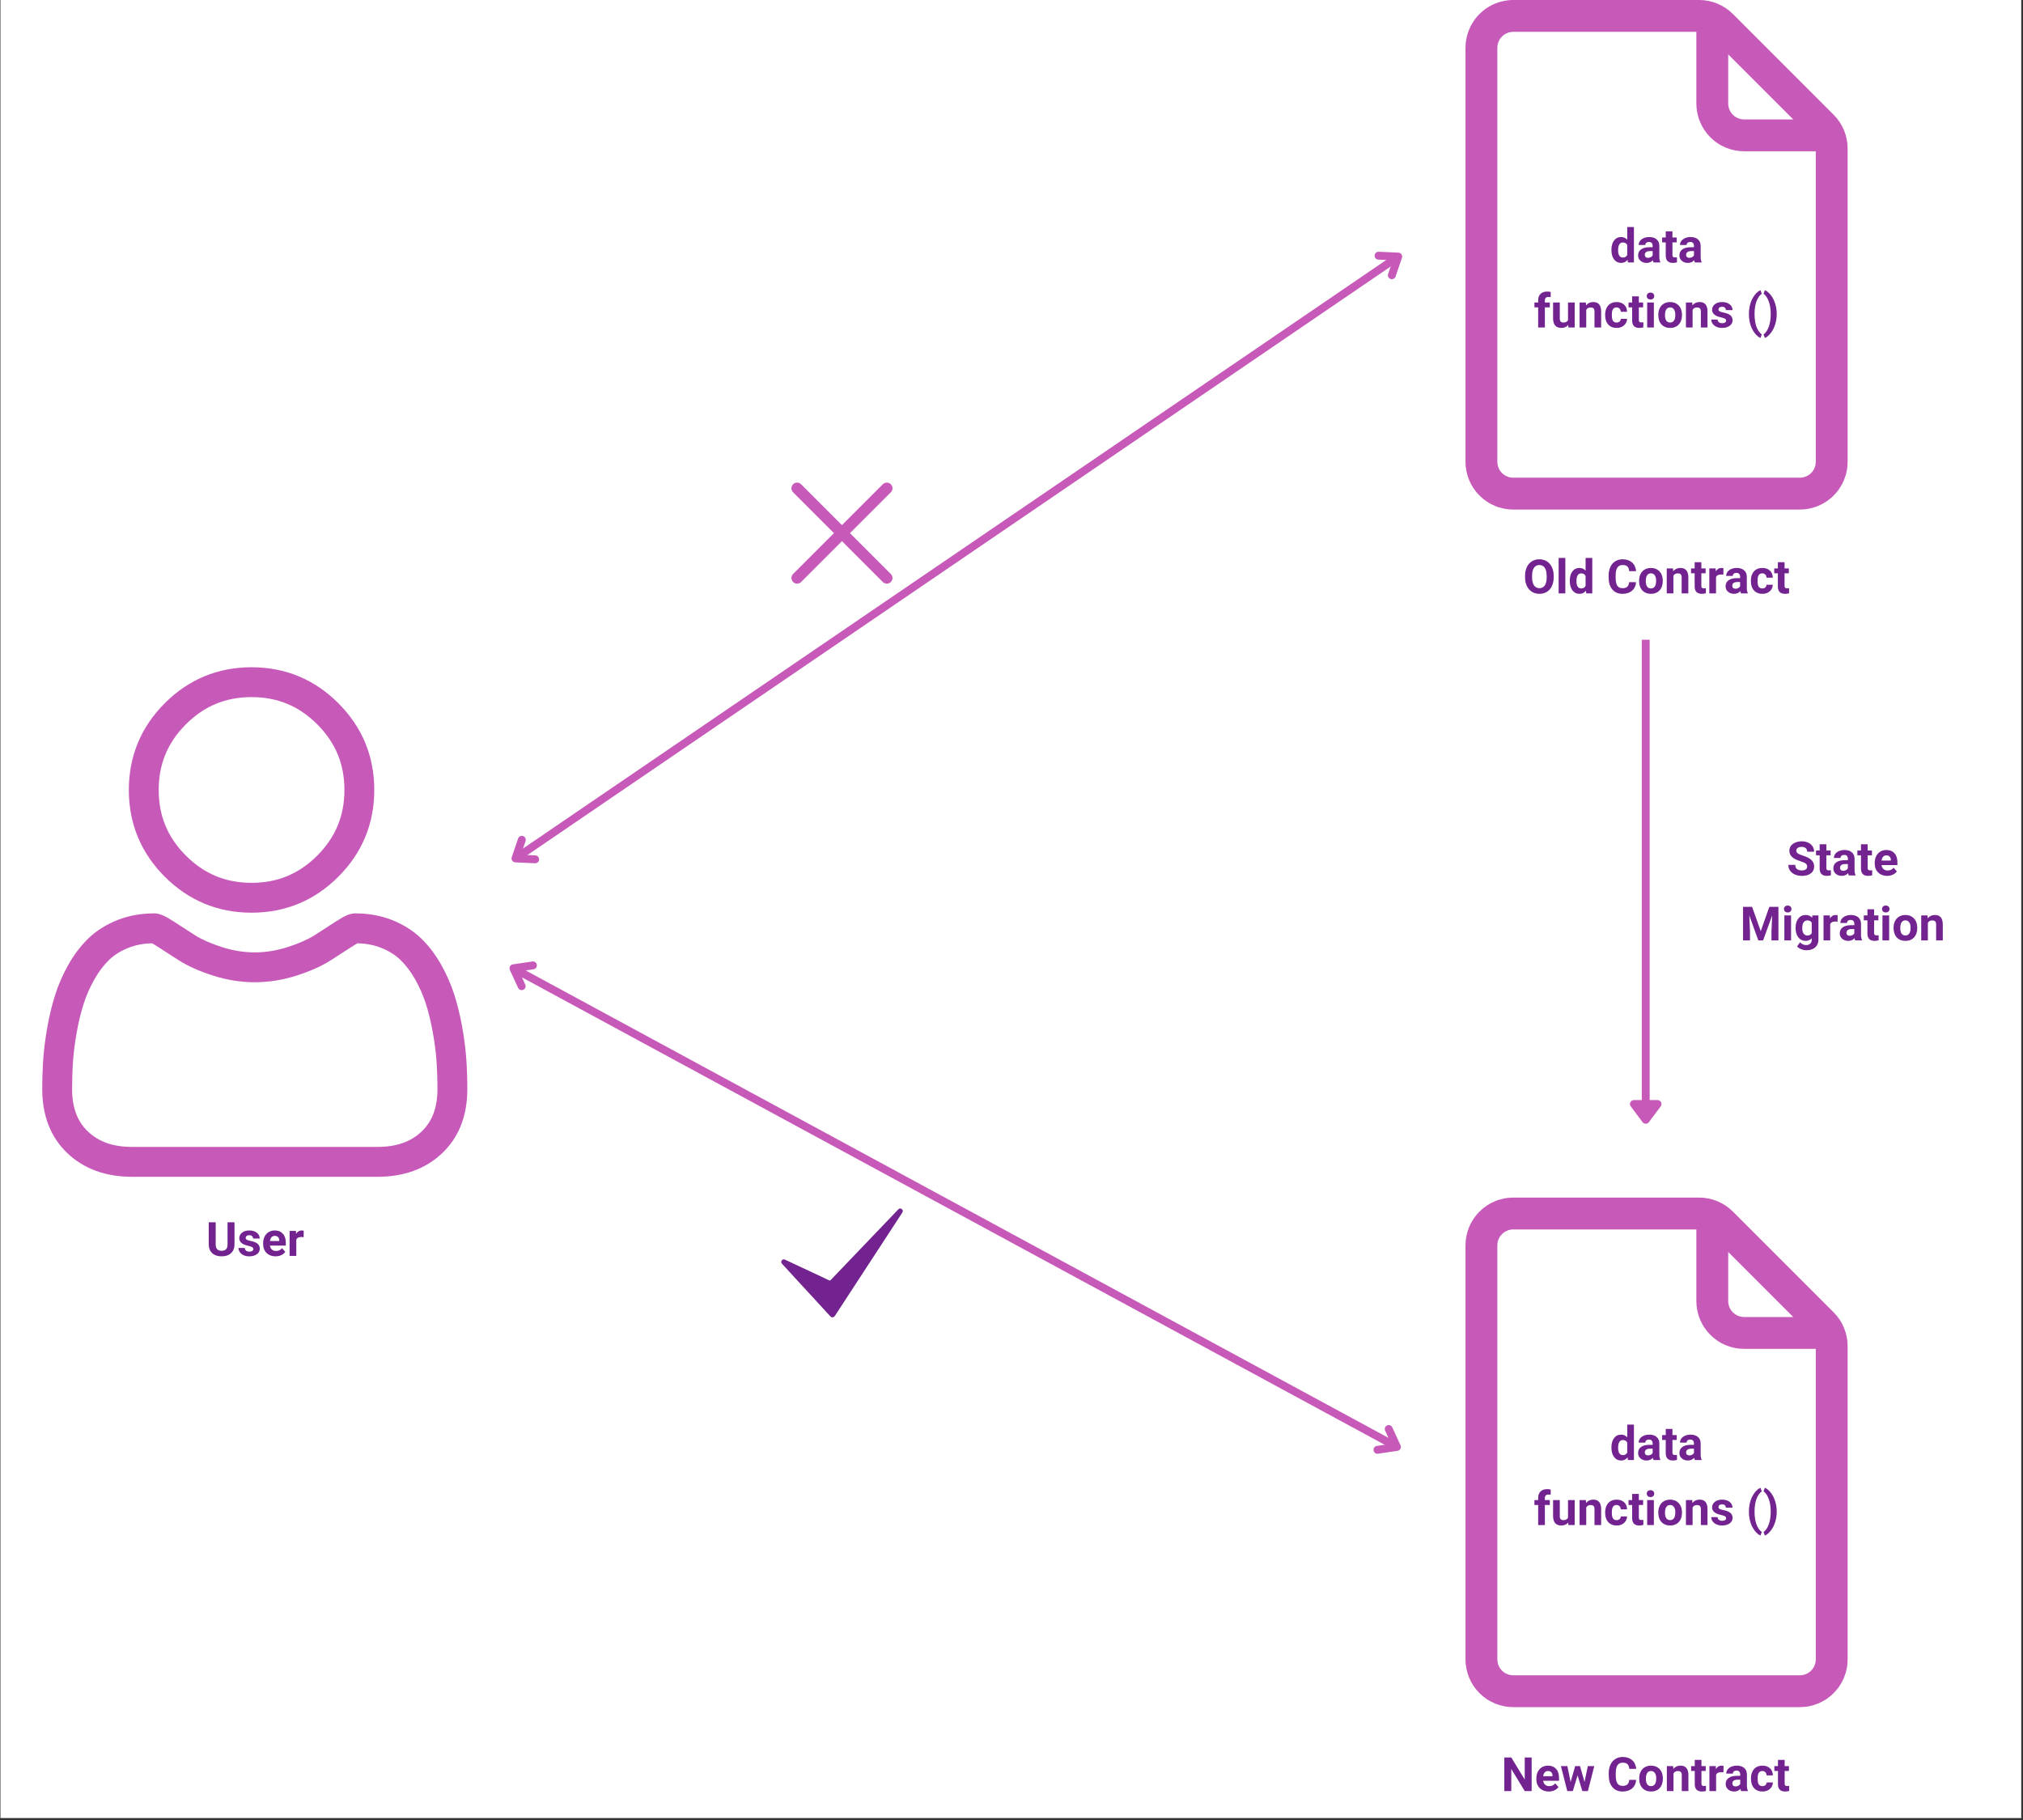 <svg xmlns="http://www.w3.org/2000/svg" xmlns:xlink="http://www.w3.org/1999/xlink" width="1026" zoomAndPan="magnify" viewBox="0 0 769.5 692.25" height="923" preserveAspectRatio="xMidYMid meet" version="1.0"><rect x="0" y="0" width="769.5" height="692.25" fill="#333333" stroke="none"/><defs><g/><clipPath id="70ea3ba71d"><path d="M 0.168 0 L 768.832 0 L 768.832 691.5 L 0.168 691.5 Z M 0.168 0 " clip-rule="nonzero"/></clipPath><clipPath id="fa2b606f63"><path d="M 557 455.508 L 703 455.508 L 703 649.547 L 557 649.547 Z M 557 455.508 " clip-rule="nonzero"/></clipPath><clipPath id="89b3bc9c6f"><path d="M 49 253.789 L 143 253.789 L 143 348 L 49 348 Z M 49 253.789 " clip-rule="nonzero"/></clipPath><clipPath id="712f420dd6"><path d="M 16 347 L 178 347 L 178 447.828 L 16 447.828 Z M 16 347 " clip-rule="nonzero"/></clipPath></defs><g clip-path="url(#70ea3ba71d)"><path fill="#ffffff" d="M 0.168 0 L 768.832 0 L 768.832 691.5 L 0.168 691.5 Z M 0.168 0 " fill-opacity="1" fill-rule="nonzero"/></g><path fill="#c759b9" d="M 575.605 193.805 L 684.621 193.805 C 685.219 193.805 685.812 193.777 686.402 193.719 C 686.996 193.66 687.582 193.574 688.168 193.457 C 688.75 193.34 689.328 193.195 689.898 193.023 C 690.465 192.852 691.027 192.648 691.574 192.422 C 692.125 192.195 692.664 191.941 693.188 191.66 C 693.711 191.379 694.223 191.074 694.719 190.742 C 695.211 190.414 695.688 190.059 696.148 189.68 C 696.609 189.305 697.051 188.906 697.469 188.484 C 697.891 188.062 698.289 187.621 698.668 187.164 C 699.047 186.703 699.398 186.227 699.73 185.73 C 700.059 185.234 700.367 184.727 700.648 184.203 C 700.926 183.676 701.18 183.141 701.41 182.59 C 701.637 182.039 701.836 181.48 702.008 180.91 C 702.184 180.34 702.328 179.766 702.441 179.18 C 702.559 178.598 702.645 178.008 702.703 177.418 C 702.762 176.824 702.793 176.23 702.793 175.637 L 702.793 56.508 C 702.793 54.094 702.332 51.77 701.41 49.539 C 700.484 47.309 699.172 45.344 697.461 43.637 L 659.156 5.328 C 657.449 3.621 655.48 2.305 653.25 1.383 C 651.02 0.457 648.699 0 646.285 0 L 575.605 0 C 575.012 0 574.418 0.027 573.824 0.086 C 573.234 0.145 572.645 0.234 572.062 0.348 C 571.48 0.465 570.902 0.609 570.332 0.781 C 569.762 0.957 569.203 1.156 568.652 1.383 C 568.105 1.609 567.566 1.863 567.043 2.145 C 566.516 2.426 566.008 2.73 565.512 3.062 C 565.02 3.395 564.539 3.746 564.082 4.125 C 563.621 4.5 563.18 4.902 562.758 5.32 C 562.34 5.742 561.938 6.184 561.562 6.645 C 561.184 7.102 560.832 7.582 560.5 8.074 C 560.168 8.57 559.863 9.078 559.582 9.605 C 559.301 10.129 559.047 10.668 558.82 11.215 C 558.594 11.766 558.395 12.324 558.219 12.895 C 558.047 13.465 557.902 14.039 557.785 14.625 C 557.672 15.207 557.582 15.797 557.523 16.387 C 557.469 16.98 557.438 17.574 557.438 18.168 L 557.438 175.637 C 557.438 176.23 557.469 176.824 557.523 177.418 C 557.582 178.008 557.672 178.598 557.785 179.18 C 557.902 179.766 558.047 180.34 558.219 180.91 C 558.395 181.48 558.594 182.039 558.82 182.59 C 559.047 183.141 559.301 183.676 559.582 184.203 C 559.863 184.727 560.168 185.234 560.5 185.73 C 560.832 186.227 561.184 186.703 561.562 187.164 C 561.938 187.621 562.34 188.062 562.758 188.484 C 563.18 188.906 563.621 189.305 564.082 189.68 C 564.539 190.059 565.02 190.414 565.512 190.742 C 566.008 191.074 566.516 191.379 567.043 191.66 C 567.566 191.941 568.105 192.195 568.652 192.422 C 569.203 192.648 569.762 192.852 570.332 193.023 C 570.902 193.195 571.48 193.34 572.062 193.457 C 572.645 193.574 573.234 193.66 573.824 193.719 C 574.418 193.777 575.012 193.805 575.605 193.805 Z M 682.109 45.422 L 663.426 45.422 C 663.027 45.422 662.633 45.383 662.242 45.309 C 661.855 45.23 661.477 45.113 661.109 44.961 C 660.738 44.809 660.391 44.625 660.059 44.402 C 659.73 44.18 659.422 43.93 659.145 43.648 C 658.863 43.367 658.609 43.062 658.391 42.73 C 658.168 42.402 657.98 42.051 657.828 41.684 C 657.676 41.316 657.562 40.938 657.484 40.547 C 657.406 40.16 657.367 39.766 657.367 39.367 L 657.367 20.684 Z M 569.551 18.168 C 569.551 17.773 569.59 17.379 569.668 16.988 C 569.746 16.598 569.859 16.219 570.012 15.852 C 570.164 15.484 570.352 15.137 570.57 14.805 C 570.793 14.473 571.043 14.168 571.324 13.887 C 571.605 13.605 571.91 13.355 572.242 13.133 C 572.574 12.914 572.922 12.727 573.289 12.574 C 573.656 12.422 574.035 12.309 574.426 12.23 C 574.816 12.152 575.211 12.113 575.605 12.113 L 645.254 12.113 L 645.254 39.367 C 645.254 39.961 645.285 40.555 645.344 41.148 C 645.402 41.738 645.488 42.328 645.605 42.91 C 645.723 43.496 645.867 44.07 646.039 44.641 C 646.211 45.211 646.41 45.77 646.641 46.32 C 646.867 46.871 647.121 47.406 647.402 47.934 C 647.684 48.457 647.988 48.965 648.316 49.461 C 648.648 49.957 649.004 50.434 649.379 50.895 C 649.758 51.352 650.156 51.793 650.578 52.215 C 651 52.637 651.438 53.035 651.898 53.41 C 652.359 53.789 652.836 54.145 653.332 54.473 C 653.824 54.805 654.336 55.109 654.859 55.391 C 655.387 55.672 655.922 55.926 656.473 56.152 C 657.023 56.379 657.582 56.582 658.152 56.754 C 658.719 56.926 659.297 57.07 659.879 57.188 C 660.465 57.305 661.051 57.391 661.645 57.449 C 662.238 57.508 662.828 57.535 663.426 57.535 L 690.68 57.535 L 690.68 175.637 C 690.68 176.035 690.641 176.43 690.562 176.816 C 690.484 177.207 690.371 177.586 690.219 177.953 C 690.066 178.32 689.879 178.672 689.66 179 C 689.438 179.332 689.188 179.637 688.906 179.918 C 688.625 180.199 688.316 180.449 687.988 180.672 C 687.656 180.895 687.309 181.078 686.941 181.23 C 686.574 181.383 686.195 181.5 685.805 181.578 C 685.414 181.652 685.02 181.691 684.621 181.691 L 575.605 181.691 C 575.211 181.691 574.816 181.652 574.426 181.578 C 574.035 181.5 573.656 181.383 573.289 181.23 C 572.922 181.078 572.574 180.895 572.242 180.672 C 571.91 180.449 571.605 180.199 571.324 179.918 C 571.043 179.637 570.793 179.332 570.57 179 C 570.352 178.672 570.164 178.32 570.012 177.953 C 569.859 177.586 569.746 177.207 569.668 176.816 C 569.59 176.43 569.551 176.035 569.551 175.637 Z M 569.551 18.168 " fill-opacity="1" fill-rule="nonzero"/><g clip-path="url(#fa2b606f63)"><path fill="#c759b9" d="M 575.605 649.312 L 684.621 649.312 C 685.219 649.312 685.812 649.281 686.402 649.223 C 686.996 649.168 687.582 649.078 688.168 648.965 C 688.75 648.848 689.328 648.703 689.898 648.531 C 690.465 648.355 691.027 648.156 691.574 647.93 C 692.125 647.703 692.664 647.445 693.188 647.168 C 693.711 646.887 694.223 646.582 694.719 646.25 C 695.211 645.918 695.688 645.566 696.148 645.188 C 696.609 644.809 697.051 644.41 697.469 643.992 C 697.891 643.57 698.289 643.129 698.668 642.668 C 699.047 642.211 699.398 641.73 699.73 641.238 C 700.059 640.742 700.367 640.234 700.648 639.707 C 700.926 639.184 701.18 638.645 701.41 638.098 C 701.637 637.547 701.836 636.988 702.008 636.418 C 702.184 635.848 702.328 635.27 702.441 634.688 C 702.559 634.105 702.645 633.516 702.703 632.922 C 702.762 632.332 702.793 631.738 702.793 631.145 L 702.793 512.012 C 702.793 509.598 702.332 507.277 701.41 505.047 C 700.484 502.816 699.172 500.848 697.461 499.145 L 659.156 460.836 C 657.449 459.129 655.48 457.812 653.25 456.891 C 651.02 455.965 648.699 455.504 646.285 455.508 L 575.605 455.508 C 575.012 455.508 574.418 455.535 573.824 455.594 C 573.234 455.652 572.645 455.738 572.062 455.855 C 571.48 455.973 570.902 456.117 570.332 456.289 C 569.762 456.461 569.203 456.66 568.652 456.891 C 568.105 457.117 567.566 457.371 567.043 457.652 C 566.516 457.934 566.008 458.238 565.512 458.57 C 565.02 458.898 564.539 459.254 564.082 459.629 C 563.621 460.008 563.18 460.406 562.758 460.828 C 562.34 461.25 561.938 461.688 561.562 462.148 C 561.184 462.609 560.832 463.086 560.5 463.582 C 560.168 464.078 559.863 464.586 559.582 465.109 C 559.301 465.637 559.047 466.172 558.82 466.723 C 558.594 467.273 558.395 467.832 558.219 468.402 C 558.047 468.973 557.902 469.547 557.785 470.133 C 557.672 470.715 557.582 471.301 557.523 471.895 C 557.469 472.488 557.438 473.082 557.438 473.676 L 557.438 631.145 C 557.438 631.738 557.469 632.332 557.523 632.922 C 557.582 633.516 557.672 634.105 557.785 634.688 C 557.902 635.27 558.047 635.848 558.219 636.418 C 558.395 636.988 558.594 637.547 558.82 638.098 C 559.047 638.645 559.301 639.184 559.582 639.707 C 559.863 640.234 560.168 640.742 560.5 641.238 C 560.832 641.73 561.184 642.211 561.562 642.668 C 561.938 643.129 562.34 643.57 562.758 643.992 C 563.18 644.41 563.621 644.809 564.082 645.188 C 564.539 645.566 565.02 645.918 565.512 646.25 C 566.008 646.582 566.516 646.887 567.043 647.168 C 567.566 647.445 568.105 647.703 568.652 647.93 C 569.203 648.156 569.762 648.355 570.332 648.531 C 570.902 648.703 571.48 648.848 572.062 648.965 C 572.645 649.078 573.234 649.168 573.824 649.223 C 574.418 649.281 575.012 649.312 575.605 649.312 Z M 682.109 500.93 L 663.426 500.93 C 663.027 500.93 662.633 500.891 662.242 500.812 C 661.855 500.734 661.477 500.621 661.109 500.469 C 660.738 500.316 660.391 500.129 660.059 499.91 C 659.73 499.688 659.422 499.438 659.145 499.156 C 658.863 498.875 658.609 498.57 658.391 498.238 C 658.168 497.906 657.98 497.559 657.828 497.191 C 657.676 496.824 657.562 496.445 657.484 496.055 C 657.406 495.664 657.367 495.27 657.367 494.875 L 657.367 476.188 Z M 569.551 473.676 C 569.551 473.277 569.59 472.883 569.668 472.496 C 569.746 472.105 569.859 471.727 570.012 471.359 C 570.164 470.992 570.352 470.641 570.57 470.312 C 570.793 469.98 571.043 469.676 571.324 469.395 C 571.605 469.113 571.91 468.859 572.242 468.641 C 572.574 468.418 572.922 468.234 573.289 468.082 C 573.656 467.93 574.035 467.812 574.426 467.734 C 574.816 467.656 575.211 467.621 575.605 467.621 L 645.254 467.621 L 645.254 494.875 C 645.254 495.469 645.285 496.062 645.344 496.652 C 645.402 497.246 645.488 497.836 645.605 498.418 C 645.723 499 645.867 499.578 646.039 500.148 C 646.211 500.719 646.41 501.277 646.641 501.828 C 646.867 502.375 647.121 502.914 647.402 503.438 C 647.684 503.965 647.988 504.473 648.316 504.969 C 648.648 505.461 649.004 505.941 649.379 506.398 C 649.758 506.859 650.156 507.301 650.578 507.723 C 651 508.141 651.438 508.539 651.898 508.918 C 652.359 509.297 652.836 509.648 653.332 509.98 C 653.824 510.312 654.336 510.617 654.859 510.898 C 655.387 511.176 655.922 511.434 656.473 511.66 C 657.023 511.887 657.582 512.086 658.152 512.262 C 658.719 512.434 659.297 512.578 659.879 512.695 C 660.465 512.809 661.051 512.898 661.645 512.953 C 662.238 513.012 662.828 513.043 663.426 513.043 L 690.68 513.043 L 690.68 631.145 C 690.68 631.539 690.641 631.934 690.562 632.324 C 690.484 632.715 690.371 633.094 690.219 633.461 C 690.066 633.828 689.879 634.176 689.66 634.508 C 689.438 634.84 689.188 635.145 688.906 635.426 C 688.625 635.707 688.316 635.957 687.988 636.18 C 687.656 636.398 687.309 636.586 686.941 636.738 C 686.574 636.891 686.195 637.004 685.805 637.082 C 685.414 637.16 685.02 637.199 684.621 637.199 L 575.605 637.199 C 575.211 637.199 574.816 637.16 574.426 637.082 C 574.035 637.004 573.656 636.891 573.289 636.738 C 572.922 636.586 572.574 636.398 572.242 636.18 C 571.91 635.957 571.605 635.707 571.324 635.426 C 571.043 635.145 570.793 634.84 570.57 634.508 C 570.352 634.176 570.164 633.828 570.012 633.461 C 569.859 633.094 569.746 632.715 569.668 632.324 C 569.59 631.934 569.551 631.539 569.551 631.145 Z M 569.551 473.676 " fill-opacity="1" fill-rule="nonzero"/></g><path stroke-linecap="butt" transform="matrix(0, 0.749, -0.749, 0, 627.495, 243.328)" fill="none" stroke-linejoin="miter" d="M 0 2.001 L 234.77 2.001 " stroke="#c759b9" stroke-width="4" stroke-opacity="1" stroke-miterlimit="4"/><path stroke-linecap="round" transform="matrix(0, 0.749, -0.749, 0, 627.495, 243.328)" fill-opacity="1" fill="#c759b9" fill-rule="nonzero" stroke-linejoin="round" d="M 235.771 -4.001 L 243.774 2.001 L 235.771 8.002 Z M 235.771 -4.001 " stroke="#c759b9" stroke-width="4" stroke-opacity="1" stroke-miterlimit="4"/><path stroke-linecap="butt" transform="matrix(0.619, -0.422, 0.422, 0.619, 193.994, 326.11)" fill="none" stroke-linejoin="miter" d="M 1.999 1.997 L 544.445 2.001 " stroke="#c759b9" stroke-width="4" stroke-opacity="1" stroke-miterlimit="4"/><path stroke-linecap="round" transform="matrix(0.619, -0.422, 0.422, 0.619, 193.994, 326.11)" fill="none" stroke-linejoin="round" d="M 9.999 -3.998 L 1.999 1.997 L 9.998 8 " stroke="#c759b9" stroke-width="4" stroke-opacity="1" stroke-miterlimit="4"/><path stroke-linecap="round" transform="matrix(0.619, -0.422, 0.422, 0.619, 193.994, 326.11)" fill="none" stroke-linejoin="round" d="M 536.446 -4.002 L 544.445 2.001 L 536.446 8.003 " stroke="#c759b9" stroke-width="4" stroke-opacity="1" stroke-miterlimit="4"/><path stroke-linecap="butt" transform="matrix(0.659, 0.357, -0.357, 0.659, 194.695, 366.253)" fill="none" stroke-linejoin="miter" d="M 1.999 2.002 L 511.965 2.002 " stroke="#c759b9" stroke-width="4" stroke-opacity="1" stroke-miterlimit="4"/><path stroke-linecap="round" transform="matrix(0.659, 0.357, -0.357, 0.659, 194.695, 366.253)" fill="none" stroke-linejoin="round" d="M 10.002 -3.999 L 1.999 2.002 L 10.002 8 " stroke="#c759b9" stroke-width="4" stroke-opacity="1" stroke-miterlimit="4"/><path stroke-linecap="round" transform="matrix(0.659, 0.357, -0.357, 0.659, 194.695, 366.253)" fill="none" stroke-linejoin="round" d="M 503.967 -3.999 L 511.965 2.002 L 503.966 8 " stroke="#c759b9" stroke-width="4" stroke-opacity="1" stroke-miterlimit="4"/><g clip-path="url(#89b3bc9c6f)"><path fill="#c759b9" d="M 95.688 347.145 C 108.516 347.145 119.617 342.543 128.695 333.469 C 137.766 324.395 142.367 313.293 142.367 300.465 C 142.367 287.641 137.77 276.539 128.691 267.461 C 119.617 258.387 108.512 253.789 95.688 253.789 C 82.863 253.789 71.758 258.387 62.684 267.461 C 53.609 276.535 49.008 287.641 49.008 300.465 C 49.008 313.293 53.609 324.395 62.684 333.469 C 71.762 342.543 82.867 347.145 95.688 347.145 Z M 70.715 275.492 C 77.68 268.531 85.848 265.145 95.688 265.145 C 105.527 265.145 113.699 268.531 120.664 275.492 C 127.625 282.457 131.012 290.625 131.012 300.465 C 131.012 310.305 127.625 318.473 120.664 325.438 C 113.699 332.402 105.527 335.789 95.688 335.789 C 85.852 335.789 77.684 332.402 70.715 325.438 C 63.75 318.477 60.367 310.305 60.367 300.465 C 60.367 290.625 63.75 282.457 70.715 275.492 Z M 70.715 275.492 " fill-opacity="1" fill-rule="nonzero"/></g><g clip-path="url(#712f420dd6)"><path fill="#c759b9" d="M 177.367 402.812 C 177.105 399.039 176.574 394.918 175.797 390.57 C 175.008 386.188 173.996 382.043 172.785 378.258 C 171.531 374.344 169.828 370.477 167.723 366.773 C 165.535 362.93 162.969 359.582 160.09 356.828 C 157.078 353.945 153.391 351.629 149.125 349.938 C 144.875 348.258 140.168 347.406 135.129 347.406 C 133.152 347.406 131.238 348.215 127.543 350.621 C 125.27 352.105 122.609 353.82 119.641 355.719 C 117.102 357.336 113.66 358.852 109.414 360.223 C 105.27 361.562 101.059 362.242 96.906 362.242 C 92.754 362.242 88.547 361.562 84.398 360.223 C 80.152 358.852 76.715 357.336 74.18 355.719 C 71.238 353.84 68.578 352.125 66.27 350.621 C 62.578 348.215 60.664 347.402 58.684 347.402 C 53.645 347.402 48.938 348.258 44.691 349.938 C 40.43 351.625 36.738 353.941 33.723 356.828 C 30.844 359.586 28.277 362.93 26.094 366.773 C 23.992 370.477 22.285 374.34 21.031 378.258 C 19.82 382.043 18.809 386.188 18.023 390.57 C 17.242 394.914 16.715 399.035 16.453 402.82 C 16.195 406.52 16.066 410.371 16.066 414.262 C 16.066 424.379 19.281 432.57 25.621 438.609 C 31.887 444.57 40.172 447.594 50.254 447.594 L 143.57 447.594 C 153.648 447.594 161.934 444.57 168.199 438.609 C 174.543 432.574 177.758 424.383 177.758 414.262 C 177.758 410.355 177.625 406.504 177.367 402.812 Z M 160.367 430.383 C 156.23 434.32 150.734 436.234 143.57 436.234 L 50.254 436.234 C 43.086 436.234 37.59 434.32 33.453 430.383 C 29.395 426.52 27.422 421.246 27.422 414.262 C 27.422 410.633 27.543 407.047 27.781 403.605 C 28.016 400.227 28.492 396.516 29.199 392.574 C 29.898 388.684 30.789 385.027 31.848 381.719 C 32.863 378.547 34.25 375.406 35.969 372.383 C 37.609 369.5 39.496 367.027 41.578 365.031 C 43.523 363.168 45.98 361.641 48.871 360.496 C 51.547 359.438 54.551 358.859 57.816 358.773 C 58.215 358.984 58.922 359.387 60.07 360.137 C 62.402 361.656 65.094 363.395 68.07 365.293 C 71.422 367.43 75.742 369.363 80.906 371.027 C 86.184 372.734 91.566 373.602 96.906 373.602 C 102.25 373.602 107.633 372.734 112.906 371.031 C 118.074 369.359 122.391 367.43 125.75 365.289 C 128.793 363.344 131.41 361.66 133.746 360.137 C 134.891 359.391 135.602 358.984 136 358.773 C 139.262 358.859 142.27 359.438 144.945 360.496 C 147.836 361.641 150.289 363.168 152.238 365.031 C 154.32 367.023 156.207 369.5 157.848 372.383 C 159.566 375.406 160.953 378.551 161.969 381.719 C 163.027 385.031 163.918 388.684 164.617 392.574 C 165.324 396.523 165.805 400.234 166.035 403.605 L 166.035 403.609 C 166.277 407.039 166.398 410.621 166.398 414.262 C 166.398 421.246 164.426 426.52 160.367 430.383 Z M 160.367 430.383 " fill-opacity="1" fill-rule="nonzero"/></g><path fill="#c759b9" d="M 317.215 202.777 L 301.676 218.32 C 300.832 219.16 300.832 220.527 301.676 221.367 C 302.516 222.207 303.883 222.207 304.723 221.367 L 320.262 205.824 L 335.805 221.367 C 336.645 222.207 338.012 222.207 338.852 221.367 C 339.691 220.527 339.691 219.16 338.852 218.32 L 323.309 202.777 L 338.852 187.238 C 339.691 186.395 339.691 185.031 338.852 184.191 C 338.012 183.348 336.645 183.348 335.805 184.191 L 320.262 199.73 L 304.723 184.191 C 303.883 183.348 302.516 183.348 301.676 184.191 C 300.832 185.031 300.832 186.395 301.676 187.238 Z M 317.215 202.777 " fill-opacity="1" fill-rule="evenodd"/><path fill="#72238f" d="M 316.633 501.066 C 316.629 501.066 316.621 501.066 316.613 501.066 C 316.348 501.059 316.094 500.945 315.914 500.75 L 297.426 480.648 C 297.109 480.301 297.078 479.781 297.355 479.402 C 297.633 479.027 298.137 478.898 298.562 479.094 L 315.484 487.02 C 315.625 487.086 315.793 487.055 315.902 486.941 L 341.715 459.965 C 342.062 459.598 342.633 459.559 343.031 459.871 C 343.43 460.188 343.52 460.754 343.242 461.176 L 317.566 500.508 C 317.531 500.566 317.488 500.617 317.441 500.664 L 317.328 500.777 C 317.145 500.961 316.895 501.066 316.633 501.066 Z M 316.633 501.066 " fill-opacity="1" fill-rule="nonzero"/><g fill="#72238f" fill-opacity="1"><g transform="translate(612.368, 99.829)"><g><path d="M 0.578 -4.828 C 0.578 -6.305 0.91 -7.484 1.578 -8.359 C 2.242 -9.234 3.148 -9.672 4.297 -9.672 C 5.223 -9.672 5.988 -9.328 6.594 -8.641 L 6.594 -13.484 L 9.141 -13.484 L 9.141 0 L 6.844 0 L 6.734 -1.016 C 6.098 -0.223 5.281 0.172 4.281 0.172 C 3.164 0.172 2.27 -0.266 1.594 -1.141 C 0.914 -2.023 0.578 -3.254 0.578 -4.828 Z M 3.125 -4.641 C 3.125 -3.742 3.273 -3.055 3.578 -2.578 C 3.891 -2.109 4.344 -1.875 4.938 -1.875 C 5.719 -1.875 6.27 -2.207 6.594 -2.875 L 6.594 -6.625 C 6.281 -7.281 5.734 -7.609 4.953 -7.609 C 3.734 -7.609 3.125 -6.617 3.125 -4.641 Z M 3.125 -4.641 "/></g></g><g transform="translate(622.5, 99.829)"><g><path d="M 6.484 0 C 6.367 -0.227 6.281 -0.516 6.219 -0.859 C 5.602 -0.172 4.805 0.172 3.828 0.172 C 2.898 0.172 2.129 -0.094 1.516 -0.625 C 0.898 -1.164 0.594 -1.848 0.594 -2.672 C 0.594 -3.68 0.969 -4.453 1.719 -4.984 C 2.469 -5.523 3.547 -5.797 4.953 -5.797 L 6.125 -5.797 L 6.125 -6.344 C 6.125 -6.781 6.008 -7.129 5.781 -7.391 C 5.551 -7.66 5.195 -7.797 4.719 -7.797 C 4.289 -7.797 3.953 -7.691 3.703 -7.484 C 3.461 -7.285 3.344 -7.004 3.344 -6.641 L 0.812 -6.641 C 0.812 -7.191 0.977 -7.703 1.312 -8.172 C 1.656 -8.641 2.133 -9.004 2.75 -9.266 C 3.375 -9.535 4.07 -9.672 4.844 -9.672 C 6.02 -9.672 6.953 -9.375 7.641 -8.781 C 8.328 -8.195 8.672 -7.375 8.672 -6.312 L 8.672 -2.203 C 8.672 -1.297 8.797 -0.613 9.047 -0.156 L 9.047 0 Z M 4.375 -1.766 C 4.75 -1.766 5.094 -1.848 5.406 -2.016 C 5.727 -2.18 5.969 -2.406 6.125 -2.688 L 6.125 -4.328 L 5.172 -4.328 C 3.898 -4.328 3.223 -3.883 3.141 -3 L 3.141 -2.859 C 3.141 -2.535 3.25 -2.27 3.469 -2.062 C 3.688 -1.863 3.988 -1.766 4.375 -1.766 Z M 4.375 -1.766 "/></g></g><g transform="translate(632.14, 99.829)"><g><path d="M 4.016 -11.844 L 4.016 -9.5 L 5.641 -9.5 L 5.641 -7.641 L 4.016 -7.641 L 4.016 -2.891 C 4.016 -2.547 4.082 -2.297 4.219 -2.141 C 4.352 -1.992 4.609 -1.922 4.984 -1.922 C 5.266 -1.922 5.516 -1.938 5.734 -1.969 L 5.734 -0.047 C 5.234 0.098 4.723 0.172 4.203 0.172 C 2.422 0.172 1.508 -0.723 1.469 -2.516 L 1.469 -7.641 L 0.094 -7.641 L 0.094 -9.5 L 1.469 -9.5 L 1.469 -11.844 Z M 4.016 -11.844 "/></g></g><g transform="translate(638.215, 99.829)"><g><path d="M 6.484 0 C 6.367 -0.227 6.281 -0.516 6.219 -0.859 C 5.602 -0.172 4.805 0.172 3.828 0.172 C 2.898 0.172 2.129 -0.094 1.516 -0.625 C 0.898 -1.164 0.594 -1.848 0.594 -2.672 C 0.594 -3.68 0.969 -4.453 1.719 -4.984 C 2.469 -5.523 3.547 -5.797 4.953 -5.797 L 6.125 -5.797 L 6.125 -6.344 C 6.125 -6.781 6.008 -7.129 5.781 -7.391 C 5.551 -7.66 5.195 -7.797 4.719 -7.797 C 4.289 -7.797 3.953 -7.691 3.703 -7.484 C 3.461 -7.285 3.344 -7.004 3.344 -6.641 L 0.812 -6.641 C 0.812 -7.191 0.977 -7.703 1.312 -8.172 C 1.656 -8.641 2.133 -9.004 2.75 -9.266 C 3.375 -9.535 4.07 -9.672 4.844 -9.672 C 6.02 -9.672 6.953 -9.375 7.641 -8.781 C 8.328 -8.195 8.672 -7.375 8.672 -6.312 L 8.672 -2.203 C 8.672 -1.297 8.797 -0.613 9.047 -0.156 L 9.047 0 Z M 4.375 -1.766 C 4.75 -1.766 5.094 -1.848 5.406 -2.016 C 5.727 -2.18 5.969 -2.406 6.125 -2.688 L 6.125 -4.328 L 5.172 -4.328 C 3.898 -4.328 3.223 -3.883 3.141 -3 L 3.141 -2.859 C 3.141 -2.535 3.25 -2.27 3.469 -2.062 C 3.688 -1.863 3.988 -1.766 4.375 -1.766 Z M 4.375 -1.766 "/></g></g></g><g fill="#72238f" fill-opacity="1"><g transform="translate(583.408, 124.553)"><g><path d="M 1.672 0 L 1.672 -7.641 L 0.25 -7.641 L 0.25 -9.5 L 1.672 -9.5 L 1.672 -10.312 C 1.672 -11.375 1.973 -12.195 2.578 -12.781 C 3.191 -13.375 4.051 -13.672 5.156 -13.672 C 5.508 -13.672 5.941 -13.613 6.453 -13.5 L 6.422 -11.531 C 6.211 -11.582 5.953 -11.609 5.641 -11.609 C 4.691 -11.609 4.219 -11.16 4.219 -10.266 L 4.219 -9.5 L 6.109 -9.5 L 6.109 -7.641 L 4.219 -7.641 L 4.219 0 Z M 1.672 0 "/></g></g><g transform="translate(589.852, 124.553)"><g><path d="M 6.672 -0.969 C 6.035 -0.207 5.164 0.172 4.062 0.172 C 3.039 0.172 2.266 -0.117 1.734 -0.703 C 1.203 -1.285 0.926 -2.145 0.906 -3.281 L 0.906 -9.5 L 3.453 -9.5 L 3.453 -3.359 C 3.453 -2.367 3.898 -1.875 4.797 -1.875 C 5.66 -1.875 6.254 -2.176 6.578 -2.781 L 6.578 -9.5 L 9.125 -9.5 L 9.125 0 L 6.734 0 Z M 6.672 -0.969 "/></g></g><g transform="translate(599.913, 124.553)"><g><path d="M 3.312 -9.5 L 3.391 -8.406 C 4.066 -9.25 4.977 -9.672 6.125 -9.672 C 7.125 -9.672 7.867 -9.375 8.359 -8.781 C 8.859 -8.195 9.113 -7.316 9.125 -6.141 L 9.125 0 L 6.594 0 L 6.594 -6.078 C 6.594 -6.617 6.473 -7.008 6.234 -7.25 C 6.004 -7.488 5.613 -7.609 5.062 -7.609 C 4.352 -7.609 3.816 -7.305 3.453 -6.703 L 3.453 0 L 0.922 0 L 0.922 -9.5 Z M 3.312 -9.5 "/></g></g><g transform="translate(609.983, 124.553)"><g><path d="M 4.922 -1.875 C 5.391 -1.875 5.77 -2 6.062 -2.25 C 6.352 -2.508 6.508 -2.852 6.531 -3.281 L 8.906 -3.281 C 8.895 -2.633 8.719 -2.047 8.375 -1.516 C 8.031 -0.984 7.555 -0.566 6.953 -0.266 C 6.359 0.023 5.695 0.172 4.969 0.172 C 3.613 0.172 2.539 -0.258 1.75 -1.125 C 0.969 -1.988 0.578 -3.18 0.578 -4.703 L 0.578 -4.859 C 0.578 -6.328 0.969 -7.492 1.75 -8.359 C 2.531 -9.234 3.598 -9.672 4.953 -9.672 C 6.141 -9.672 7.094 -9.332 7.812 -8.656 C 8.531 -7.988 8.895 -7.094 8.906 -5.969 L 6.531 -5.969 C 6.508 -6.457 6.352 -6.852 6.062 -7.156 C 5.77 -7.469 5.383 -7.625 4.906 -7.625 C 4.312 -7.625 3.863 -7.406 3.562 -6.969 C 3.27 -6.539 3.125 -5.844 3.125 -4.875 L 3.125 -4.625 C 3.125 -3.645 3.27 -2.941 3.562 -2.516 C 3.863 -2.086 4.316 -1.875 4.922 -1.875 Z M 4.922 -1.875 "/></g></g><g transform="translate(619.36, 124.553)"><g><path d="M 4.016 -11.844 L 4.016 -9.5 L 5.641 -9.5 L 5.641 -7.641 L 4.016 -7.641 L 4.016 -2.891 C 4.016 -2.547 4.082 -2.297 4.219 -2.141 C 4.352 -1.992 4.609 -1.922 4.984 -1.922 C 5.266 -1.922 5.516 -1.938 5.734 -1.969 L 5.734 -0.047 C 5.234 0.098 4.723 0.172 4.203 0.172 C 2.422 0.172 1.508 -0.723 1.469 -2.516 L 1.469 -7.641 L 0.094 -7.641 L 0.094 -9.5 L 1.469 -9.5 L 1.469 -11.844 Z M 4.016 -11.844 "/></g></g><g transform="translate(625.435, 124.553)"><g><path d="M 3.656 0 L 1.109 0 L 1.109 -9.5 L 3.656 -9.5 Z M 0.953 -11.953 C 0.953 -12.336 1.078 -12.648 1.328 -12.891 C 1.586 -13.141 1.938 -13.266 2.375 -13.266 C 2.812 -13.266 3.156 -13.141 3.406 -12.891 C 3.664 -12.648 3.797 -12.336 3.797 -11.953 C 3.797 -11.566 3.664 -11.25 3.406 -11 C 3.145 -10.758 2.801 -10.641 2.375 -10.641 C 1.945 -10.641 1.602 -10.758 1.344 -11 C 1.082 -11.25 0.953 -11.566 0.953 -11.953 Z M 0.953 -11.953 "/></g></g><g transform="translate(630.203, 124.553)"><g><path d="M 0.578 -4.844 C 0.578 -5.781 0.758 -6.617 1.125 -7.359 C 1.488 -8.098 2.008 -8.664 2.688 -9.062 C 3.375 -9.469 4.164 -9.672 5.062 -9.672 C 6.344 -9.672 7.391 -9.281 8.203 -8.5 C 9.016 -7.719 9.469 -6.648 9.562 -5.297 L 9.578 -4.656 C 9.578 -3.195 9.172 -2.023 8.359 -1.141 C 7.547 -0.266 6.453 0.172 5.078 0.172 C 3.711 0.172 2.617 -0.266 1.797 -1.141 C 0.984 -2.016 0.578 -3.207 0.578 -4.719 Z M 3.125 -4.656 C 3.125 -3.75 3.289 -3.055 3.625 -2.578 C 3.969 -2.109 4.453 -1.875 5.078 -1.875 C 5.691 -1.875 6.172 -2.109 6.516 -2.578 C 6.867 -3.047 7.047 -3.801 7.047 -4.844 C 7.047 -5.727 6.867 -6.41 6.516 -6.891 C 6.172 -7.379 5.688 -7.625 5.062 -7.625 C 4.445 -7.625 3.969 -7.379 3.625 -6.891 C 3.289 -6.41 3.125 -5.664 3.125 -4.656 Z M 3.125 -4.656 "/></g></g><g transform="translate(640.369, 124.553)"><g><path d="M 3.312 -9.5 L 3.391 -8.406 C 4.066 -9.25 4.977 -9.672 6.125 -9.672 C 7.125 -9.672 7.867 -9.375 8.359 -8.781 C 8.859 -8.195 9.113 -7.316 9.125 -6.141 L 9.125 0 L 6.594 0 L 6.594 -6.078 C 6.594 -6.617 6.473 -7.008 6.234 -7.25 C 6.004 -7.488 5.613 -7.609 5.062 -7.609 C 4.352 -7.609 3.816 -7.305 3.453 -6.703 L 3.453 0 L 0.922 0 L 0.922 -9.5 Z M 3.312 -9.5 "/></g></g><g transform="translate(650.439, 124.553)"><g><path d="M 6.125 -2.625 C 6.125 -2.938 5.969 -3.18 5.656 -3.359 C 5.352 -3.535 4.863 -3.695 4.188 -3.844 C 1.926 -4.312 0.797 -5.27 0.797 -6.719 C 0.797 -7.562 1.145 -8.266 1.844 -8.828 C 2.539 -9.391 3.453 -9.672 4.578 -9.672 C 5.785 -9.672 6.75 -9.383 7.469 -8.812 C 8.195 -8.25 8.562 -7.516 8.562 -6.609 L 6.031 -6.609 C 6.031 -6.973 5.91 -7.273 5.672 -7.516 C 5.441 -7.754 5.078 -7.875 4.578 -7.875 C 4.148 -7.875 3.816 -7.773 3.578 -7.578 C 3.348 -7.379 3.234 -7.133 3.234 -6.844 C 3.234 -6.562 3.363 -6.332 3.625 -6.156 C 3.895 -5.988 4.344 -5.844 4.969 -5.719 C 5.602 -5.594 6.141 -5.445 6.578 -5.281 C 7.922 -4.789 8.594 -3.941 8.594 -2.734 C 8.594 -1.867 8.219 -1.164 7.469 -0.625 C 6.727 -0.094 5.77 0.172 4.594 0.172 C 3.789 0.172 3.082 0.031 2.469 -0.25 C 1.852 -0.531 1.367 -0.914 1.016 -1.406 C 0.66 -1.906 0.484 -2.441 0.484 -3.016 L 2.891 -3.016 C 2.922 -2.566 3.086 -2.223 3.391 -1.984 C 3.703 -1.742 4.117 -1.625 4.641 -1.625 C 5.129 -1.625 5.5 -1.711 5.75 -1.891 C 6 -2.078 6.125 -2.32 6.125 -2.625 Z M 6.125 -2.625 "/></g></g><g transform="translate(659.684, 124.553)"><g/></g><g transform="translate(664.162, 124.553)"><g><path d="M 1.094 -5.203 C 1.094 -6.535 1.27 -7.805 1.625 -9.016 C 1.977 -10.234 2.504 -11.305 3.203 -12.234 C 3.898 -13.172 4.656 -13.82 5.469 -14.188 L 5.969 -12.828 C 5.113 -12.191 4.441 -11.211 3.953 -9.891 C 3.473 -8.566 3.234 -7.02 3.234 -5.25 L 3.234 -4.984 C 3.234 -3.203 3.469 -1.645 3.938 -0.312 C 4.414 1.008 5.094 2 5.969 2.656 L 5.469 4 C 4.676 3.633 3.938 3 3.25 2.094 C 2.562 1.195 2.035 0.16 1.672 -1.016 C 1.305 -2.203 1.113 -3.441 1.094 -4.734 Z M 1.094 -5.203 "/></g></g><g transform="translate(670.474, 124.553)"><g><path d="M 5.344 -5 C 5.344 -3.676 5.148 -2.398 4.766 -1.172 C 4.391 0.047 3.844 1.125 3.125 2.062 C 2.414 3 1.656 3.645 0.844 4 L 0.344 2.656 C 1.176 2.031 1.832 1.066 2.312 -0.234 C 2.789 -1.547 3.039 -3.051 3.062 -4.75 L 3.062 -5.219 C 3.062 -6.969 2.82 -8.508 2.344 -9.844 C 1.875 -11.176 1.207 -12.176 0.344 -12.844 L 0.844 -14.188 C 1.633 -13.844 2.383 -13.219 3.094 -12.312 C 3.801 -11.406 4.348 -10.348 4.734 -9.141 C 5.129 -7.93 5.332 -6.68 5.344 -5.391 Z M 5.344 -5 "/></g></g></g><g fill="#72238f" fill-opacity="1"><g transform="translate(612.368, 555.336)"><g><path d="M 0.578 -4.828 C 0.578 -6.305 0.91 -7.484 1.578 -8.359 C 2.242 -9.234 3.148 -9.672 4.297 -9.672 C 5.223 -9.672 5.988 -9.328 6.594 -8.641 L 6.594 -13.484 L 9.141 -13.484 L 9.141 0 L 6.844 0 L 6.734 -1.016 C 6.098 -0.223 5.281 0.172 4.281 0.172 C 3.164 0.172 2.27 -0.266 1.594 -1.141 C 0.914 -2.023 0.578 -3.254 0.578 -4.828 Z M 3.125 -4.641 C 3.125 -3.742 3.273 -3.055 3.578 -2.578 C 3.891 -2.109 4.344 -1.875 4.938 -1.875 C 5.719 -1.875 6.27 -2.207 6.594 -2.875 L 6.594 -6.625 C 6.281 -7.281 5.734 -7.609 4.953 -7.609 C 3.734 -7.609 3.125 -6.617 3.125 -4.641 Z M 3.125 -4.641 "/></g></g><g transform="translate(622.5, 555.336)"><g><path d="M 6.484 0 C 6.367 -0.227 6.281 -0.516 6.219 -0.859 C 5.602 -0.172 4.805 0.172 3.828 0.172 C 2.898 0.172 2.129 -0.094 1.516 -0.625 C 0.898 -1.164 0.594 -1.848 0.594 -2.672 C 0.594 -3.68 0.969 -4.453 1.719 -4.984 C 2.469 -5.523 3.547 -5.797 4.953 -5.797 L 6.125 -5.797 L 6.125 -6.344 C 6.125 -6.781 6.008 -7.129 5.781 -7.391 C 5.551 -7.66 5.195 -7.797 4.719 -7.797 C 4.289 -7.797 3.953 -7.691 3.703 -7.484 C 3.461 -7.285 3.344 -7.004 3.344 -6.641 L 0.812 -6.641 C 0.812 -7.191 0.977 -7.703 1.312 -8.172 C 1.656 -8.641 2.133 -9.004 2.75 -9.266 C 3.375 -9.535 4.07 -9.672 4.844 -9.672 C 6.02 -9.672 6.953 -9.375 7.641 -8.781 C 8.328 -8.195 8.672 -7.375 8.672 -6.312 L 8.672 -2.203 C 8.672 -1.297 8.797 -0.613 9.047 -0.156 L 9.047 0 Z M 4.375 -1.766 C 4.75 -1.766 5.094 -1.848 5.406 -2.016 C 5.727 -2.18 5.969 -2.406 6.125 -2.688 L 6.125 -4.328 L 5.172 -4.328 C 3.898 -4.328 3.223 -3.883 3.141 -3 L 3.141 -2.859 C 3.141 -2.535 3.25 -2.27 3.469 -2.062 C 3.688 -1.863 3.988 -1.766 4.375 -1.766 Z M 4.375 -1.766 "/></g></g><g transform="translate(632.14, 555.336)"><g><path d="M 4.016 -11.844 L 4.016 -9.5 L 5.641 -9.5 L 5.641 -7.641 L 4.016 -7.641 L 4.016 -2.891 C 4.016 -2.547 4.082 -2.297 4.219 -2.141 C 4.352 -1.992 4.609 -1.922 4.984 -1.922 C 5.266 -1.922 5.516 -1.938 5.734 -1.969 L 5.734 -0.047 C 5.234 0.098 4.723 0.172 4.203 0.172 C 2.422 0.172 1.508 -0.723 1.469 -2.516 L 1.469 -7.641 L 0.094 -7.641 L 0.094 -9.5 L 1.469 -9.5 L 1.469 -11.844 Z M 4.016 -11.844 "/></g></g><g transform="translate(638.215, 555.336)"><g><path d="M 6.484 0 C 6.367 -0.227 6.281 -0.516 6.219 -0.859 C 5.602 -0.172 4.805 0.172 3.828 0.172 C 2.898 0.172 2.129 -0.094 1.516 -0.625 C 0.898 -1.164 0.594 -1.848 0.594 -2.672 C 0.594 -3.68 0.969 -4.453 1.719 -4.984 C 2.469 -5.523 3.547 -5.797 4.953 -5.797 L 6.125 -5.797 L 6.125 -6.344 C 6.125 -6.781 6.008 -7.129 5.781 -7.391 C 5.551 -7.66 5.195 -7.797 4.719 -7.797 C 4.289 -7.797 3.953 -7.691 3.703 -7.484 C 3.461 -7.285 3.344 -7.004 3.344 -6.641 L 0.812 -6.641 C 0.812 -7.191 0.977 -7.703 1.312 -8.172 C 1.656 -8.641 2.133 -9.004 2.75 -9.266 C 3.375 -9.535 4.07 -9.672 4.844 -9.672 C 6.02 -9.672 6.953 -9.375 7.641 -8.781 C 8.328 -8.195 8.672 -7.375 8.672 -6.312 L 8.672 -2.203 C 8.672 -1.297 8.797 -0.613 9.047 -0.156 L 9.047 0 Z M 4.375 -1.766 C 4.75 -1.766 5.094 -1.848 5.406 -2.016 C 5.727 -2.18 5.969 -2.406 6.125 -2.688 L 6.125 -4.328 L 5.172 -4.328 C 3.898 -4.328 3.223 -3.883 3.141 -3 L 3.141 -2.859 C 3.141 -2.535 3.25 -2.27 3.469 -2.062 C 3.688 -1.863 3.988 -1.766 4.375 -1.766 Z M 4.375 -1.766 "/></g></g></g><g fill="#72238f" fill-opacity="1"><g transform="translate(583.408, 580.059)"><g><path d="M 1.672 0 L 1.672 -7.641 L 0.25 -7.641 L 0.25 -9.5 L 1.672 -9.5 L 1.672 -10.312 C 1.672 -11.375 1.973 -12.195 2.578 -12.781 C 3.191 -13.375 4.051 -13.672 5.156 -13.672 C 5.508 -13.672 5.941 -13.613 6.453 -13.5 L 6.422 -11.531 C 6.211 -11.582 5.953 -11.609 5.641 -11.609 C 4.691 -11.609 4.219 -11.16 4.219 -10.266 L 4.219 -9.5 L 6.109 -9.5 L 6.109 -7.641 L 4.219 -7.641 L 4.219 0 Z M 1.672 0 "/></g></g><g transform="translate(589.852, 580.059)"><g><path d="M 6.672 -0.969 C 6.035 -0.207 5.164 0.172 4.062 0.172 C 3.039 0.172 2.266 -0.117 1.734 -0.703 C 1.203 -1.285 0.926 -2.145 0.906 -3.281 L 0.906 -9.5 L 3.453 -9.5 L 3.453 -3.359 C 3.453 -2.367 3.898 -1.875 4.797 -1.875 C 5.66 -1.875 6.254 -2.176 6.578 -2.781 L 6.578 -9.5 L 9.125 -9.5 L 9.125 0 L 6.734 0 Z M 6.672 -0.969 "/></g></g><g transform="translate(599.913, 580.059)"><g><path d="M 3.312 -9.5 L 3.391 -8.406 C 4.066 -9.25 4.977 -9.672 6.125 -9.672 C 7.125 -9.672 7.867 -9.375 8.359 -8.781 C 8.859 -8.195 9.113 -7.316 9.125 -6.141 L 9.125 0 L 6.594 0 L 6.594 -6.078 C 6.594 -6.617 6.473 -7.008 6.234 -7.25 C 6.004 -7.488 5.613 -7.609 5.062 -7.609 C 4.352 -7.609 3.816 -7.305 3.453 -6.703 L 3.453 0 L 0.922 0 L 0.922 -9.5 Z M 3.312 -9.5 "/></g></g><g transform="translate(609.983, 580.059)"><g><path d="M 4.922 -1.875 C 5.391 -1.875 5.77 -2 6.062 -2.25 C 6.352 -2.508 6.508 -2.852 6.531 -3.281 L 8.906 -3.281 C 8.895 -2.633 8.719 -2.047 8.375 -1.516 C 8.031 -0.984 7.555 -0.566 6.953 -0.266 C 6.359 0.023 5.695 0.172 4.969 0.172 C 3.613 0.172 2.539 -0.258 1.75 -1.125 C 0.969 -1.988 0.578 -3.18 0.578 -4.703 L 0.578 -4.859 C 0.578 -6.328 0.969 -7.492 1.75 -8.359 C 2.531 -9.234 3.598 -9.672 4.953 -9.672 C 6.141 -9.672 7.094 -9.332 7.812 -8.656 C 8.531 -7.988 8.895 -7.094 8.906 -5.969 L 6.531 -5.969 C 6.508 -6.457 6.352 -6.852 6.062 -7.156 C 5.77 -7.469 5.383 -7.625 4.906 -7.625 C 4.312 -7.625 3.863 -7.406 3.562 -6.969 C 3.27 -6.539 3.125 -5.844 3.125 -4.875 L 3.125 -4.625 C 3.125 -3.645 3.27 -2.941 3.562 -2.516 C 3.863 -2.086 4.316 -1.875 4.922 -1.875 Z M 4.922 -1.875 "/></g></g><g transform="translate(619.36, 580.059)"><g><path d="M 4.016 -11.844 L 4.016 -9.5 L 5.641 -9.5 L 5.641 -7.641 L 4.016 -7.641 L 4.016 -2.891 C 4.016 -2.547 4.082 -2.297 4.219 -2.141 C 4.352 -1.992 4.609 -1.922 4.984 -1.922 C 5.266 -1.922 5.516 -1.938 5.734 -1.969 L 5.734 -0.047 C 5.234 0.098 4.723 0.172 4.203 0.172 C 2.422 0.172 1.508 -0.723 1.469 -2.516 L 1.469 -7.641 L 0.094 -7.641 L 0.094 -9.5 L 1.469 -9.5 L 1.469 -11.844 Z M 4.016 -11.844 "/></g></g><g transform="translate(625.435, 580.059)"><g><path d="M 3.656 0 L 1.109 0 L 1.109 -9.5 L 3.656 -9.5 Z M 0.953 -11.953 C 0.953 -12.336 1.078 -12.648 1.328 -12.891 C 1.586 -13.141 1.938 -13.266 2.375 -13.266 C 2.812 -13.266 3.156 -13.141 3.406 -12.891 C 3.664 -12.648 3.797 -12.336 3.797 -11.953 C 3.797 -11.566 3.664 -11.25 3.406 -11 C 3.145 -10.758 2.801 -10.641 2.375 -10.641 C 1.945 -10.641 1.602 -10.758 1.344 -11 C 1.082 -11.25 0.953 -11.566 0.953 -11.953 Z M 0.953 -11.953 "/></g></g><g transform="translate(630.203, 580.059)"><g><path d="M 0.578 -4.844 C 0.578 -5.781 0.758 -6.617 1.125 -7.359 C 1.488 -8.098 2.008 -8.664 2.688 -9.062 C 3.375 -9.469 4.164 -9.672 5.062 -9.672 C 6.344 -9.672 7.391 -9.281 8.203 -8.5 C 9.016 -7.719 9.469 -6.648 9.562 -5.297 L 9.578 -4.656 C 9.578 -3.195 9.172 -2.023 8.359 -1.141 C 7.547 -0.266 6.453 0.172 5.078 0.172 C 3.711 0.172 2.617 -0.266 1.797 -1.141 C 0.984 -2.016 0.578 -3.207 0.578 -4.719 Z M 3.125 -4.656 C 3.125 -3.75 3.289 -3.055 3.625 -2.578 C 3.969 -2.109 4.453 -1.875 5.078 -1.875 C 5.691 -1.875 6.172 -2.109 6.516 -2.578 C 6.867 -3.047 7.047 -3.801 7.047 -4.844 C 7.047 -5.727 6.867 -6.41 6.516 -6.891 C 6.172 -7.379 5.688 -7.625 5.062 -7.625 C 4.445 -7.625 3.969 -7.379 3.625 -6.891 C 3.289 -6.41 3.125 -5.664 3.125 -4.656 Z M 3.125 -4.656 "/></g></g><g transform="translate(640.369, 580.059)"><g><path d="M 3.312 -9.5 L 3.391 -8.406 C 4.066 -9.25 4.977 -9.672 6.125 -9.672 C 7.125 -9.672 7.867 -9.375 8.359 -8.781 C 8.859 -8.195 9.113 -7.316 9.125 -6.141 L 9.125 0 L 6.594 0 L 6.594 -6.078 C 6.594 -6.617 6.473 -7.008 6.234 -7.25 C 6.004 -7.488 5.613 -7.609 5.062 -7.609 C 4.352 -7.609 3.816 -7.305 3.453 -6.703 L 3.453 0 L 0.922 0 L 0.922 -9.5 Z M 3.312 -9.5 "/></g></g><g transform="translate(650.439, 580.059)"><g><path d="M 6.125 -2.625 C 6.125 -2.938 5.969 -3.18 5.656 -3.359 C 5.352 -3.535 4.863 -3.695 4.188 -3.844 C 1.926 -4.312 0.797 -5.27 0.797 -6.719 C 0.797 -7.562 1.145 -8.266 1.844 -8.828 C 2.539 -9.391 3.453 -9.672 4.578 -9.672 C 5.785 -9.672 6.75 -9.383 7.469 -8.812 C 8.195 -8.25 8.562 -7.516 8.562 -6.609 L 6.031 -6.609 C 6.031 -6.973 5.91 -7.273 5.672 -7.516 C 5.441 -7.754 5.078 -7.875 4.578 -7.875 C 4.148 -7.875 3.816 -7.773 3.578 -7.578 C 3.348 -7.379 3.234 -7.133 3.234 -6.844 C 3.234 -6.562 3.363 -6.332 3.625 -6.156 C 3.895 -5.988 4.344 -5.844 4.969 -5.719 C 5.602 -5.594 6.141 -5.445 6.578 -5.281 C 7.922 -4.789 8.594 -3.941 8.594 -2.734 C 8.594 -1.867 8.219 -1.164 7.469 -0.625 C 6.727 -0.094 5.77 0.172 4.594 0.172 C 3.789 0.172 3.082 0.031 2.469 -0.25 C 1.852 -0.531 1.367 -0.914 1.016 -1.406 C 0.66 -1.906 0.484 -2.441 0.484 -3.016 L 2.891 -3.016 C 2.922 -2.566 3.086 -2.223 3.391 -1.984 C 3.703 -1.742 4.117 -1.625 4.641 -1.625 C 5.129 -1.625 5.5 -1.711 5.75 -1.891 C 6 -2.078 6.125 -2.32 6.125 -2.625 Z M 6.125 -2.625 "/></g></g><g transform="translate(659.684, 580.059)"><g/></g><g transform="translate(664.162, 580.059)"><g><path d="M 1.094 -5.203 C 1.094 -6.535 1.27 -7.805 1.625 -9.016 C 1.977 -10.234 2.504 -11.305 3.203 -12.234 C 3.898 -13.172 4.656 -13.82 5.469 -14.188 L 5.969 -12.828 C 5.113 -12.191 4.441 -11.211 3.953 -9.891 C 3.473 -8.566 3.234 -7.02 3.234 -5.25 L 3.234 -4.984 C 3.234 -3.203 3.469 -1.645 3.938 -0.312 C 4.414 1.008 5.094 2 5.969 2.656 L 5.469 4 C 4.676 3.633 3.938 3 3.25 2.094 C 2.562 1.195 2.035 0.16 1.672 -1.016 C 1.305 -2.203 1.113 -3.441 1.094 -4.734 Z M 1.094 -5.203 "/></g></g><g transform="translate(670.474, 580.059)"><g><path d="M 5.344 -5 C 5.344 -3.676 5.148 -2.398 4.766 -1.172 C 4.391 0.047 3.844 1.125 3.125 2.062 C 2.414 3 1.656 3.645 0.844 4 L 0.344 2.656 C 1.176 2.031 1.832 1.066 2.312 -0.234 C 2.789 -1.547 3.039 -3.051 3.062 -4.75 L 3.062 -5.219 C 3.062 -6.969 2.82 -8.508 2.344 -9.844 C 1.875 -11.176 1.207 -12.176 0.344 -12.844 L 0.844 -14.188 C 1.633 -13.844 2.383 -13.219 3.094 -12.312 C 3.801 -11.406 4.348 -10.348 4.734 -9.141 C 5.129 -7.93 5.332 -6.68 5.344 -5.391 Z M 5.344 -5 "/></g></g></g><g fill="#72238f" fill-opacity="1"><g transform="translate(579.346, 225.693)"><g><path d="M 11.641 -6.109 C 11.641 -4.848 11.414 -3.742 10.969 -2.797 C 10.531 -1.848 9.895 -1.113 9.062 -0.594 C 8.238 -0.082 7.289 0.172 6.219 0.172 C 5.156 0.172 4.207 -0.082 3.375 -0.594 C 2.551 -1.102 1.91 -1.828 1.453 -2.766 C 0.992 -3.711 0.758 -4.801 0.75 -6.031 L 0.75 -6.672 C 0.75 -7.922 0.973 -9.023 1.422 -9.984 C 1.879 -10.941 2.52 -11.676 3.344 -12.188 C 4.176 -12.707 5.125 -12.969 6.188 -12.969 C 7.258 -12.969 8.207 -12.707 9.031 -12.188 C 9.863 -11.676 10.504 -10.941 10.953 -9.984 C 11.41 -9.023 11.641 -7.922 11.641 -6.672 Z M 8.969 -6.688 C 8.969 -8.02 8.727 -9.035 8.25 -9.734 C 7.77 -10.43 7.086 -10.781 6.203 -10.781 C 5.316 -10.781 4.633 -10.438 4.156 -9.75 C 3.676 -9.062 3.43 -8.055 3.422 -6.734 L 3.422 -6.109 C 3.422 -4.797 3.66 -3.781 4.141 -3.062 C 4.617 -2.344 5.312 -1.984 6.219 -1.984 C 7.102 -1.984 7.781 -2.328 8.25 -3.016 C 8.727 -3.711 8.969 -4.727 8.969 -6.062 Z M 8.969 -6.688 "/></g></g><g transform="translate(591.76, 225.693)"><g><path d="M 3.656 0 L 1.109 0 L 1.109 -13.484 L 3.656 -13.484 Z M 3.656 0 "/></g></g><g transform="translate(596.527, 225.693)"><g><path d="M 0.578 -4.828 C 0.578 -6.305 0.91 -7.484 1.578 -8.359 C 2.242 -9.234 3.148 -9.672 4.297 -9.672 C 5.223 -9.672 5.988 -9.328 6.594 -8.641 L 6.594 -13.484 L 9.141 -13.484 L 9.141 0 L 6.844 0 L 6.734 -1.016 C 6.098 -0.223 5.281 0.172 4.281 0.172 C 3.164 0.172 2.27 -0.266 1.594 -1.141 C 0.914 -2.023 0.578 -3.254 0.578 -4.828 Z M 3.125 -4.641 C 3.125 -3.742 3.273 -3.055 3.578 -2.578 C 3.891 -2.109 4.344 -1.875 4.938 -1.875 C 5.719 -1.875 6.27 -2.207 6.594 -2.875 L 6.594 -6.625 C 6.281 -7.281 5.734 -7.609 4.953 -7.609 C 3.734 -7.609 3.125 -6.617 3.125 -4.641 Z M 3.125 -4.641 "/></g></g><g transform="translate(606.659, 225.693)"><g/></g><g transform="translate(611.136, 225.693)"><g><path d="M 11.172 -4.266 C 11.078 -2.891 10.57 -1.805 9.656 -1.016 C 8.738 -0.223 7.531 0.172 6.031 0.172 C 4.395 0.172 3.102 -0.379 2.156 -1.484 C 1.219 -2.586 0.75 -4.102 0.75 -6.031 L 0.75 -6.812 C 0.75 -8.039 0.969 -9.117 1.406 -10.047 C 1.844 -10.984 2.461 -11.703 3.266 -12.203 C 4.066 -12.711 5 -12.969 6.062 -12.969 C 7.539 -12.969 8.727 -12.57 9.625 -11.781 C 10.531 -10.988 11.055 -9.879 11.203 -8.453 L 8.562 -8.453 C 8.5 -9.273 8.27 -9.867 7.875 -10.234 C 7.477 -10.609 6.875 -10.797 6.062 -10.797 C 5.188 -10.797 4.531 -10.477 4.094 -9.844 C 3.656 -9.219 3.43 -8.242 3.422 -6.922 L 3.422 -5.969 C 3.422 -4.582 3.629 -3.566 4.047 -2.922 C 4.473 -2.285 5.133 -1.969 6.031 -1.969 C 6.844 -1.969 7.445 -2.156 7.844 -2.531 C 8.25 -2.906 8.484 -3.484 8.547 -4.266 Z M 11.172 -4.266 "/></g></g><g transform="translate(622.901, 225.693)"><g><path d="M 0.578 -4.844 C 0.578 -5.781 0.758 -6.617 1.125 -7.359 C 1.488 -8.098 2.008 -8.664 2.688 -9.062 C 3.375 -9.469 4.164 -9.672 5.062 -9.672 C 6.344 -9.672 7.391 -9.281 8.203 -8.5 C 9.016 -7.719 9.469 -6.648 9.562 -5.297 L 9.578 -4.656 C 9.578 -3.195 9.172 -2.023 8.359 -1.141 C 7.547 -0.266 6.453 0.172 5.078 0.172 C 3.711 0.172 2.617 -0.266 1.797 -1.141 C 0.984 -2.016 0.578 -3.207 0.578 -4.719 Z M 3.125 -4.656 C 3.125 -3.75 3.289 -3.055 3.625 -2.578 C 3.969 -2.109 4.453 -1.875 5.078 -1.875 C 5.691 -1.875 6.172 -2.109 6.516 -2.578 C 6.867 -3.047 7.047 -3.801 7.047 -4.844 C 7.047 -5.727 6.867 -6.41 6.516 -6.891 C 6.172 -7.379 5.688 -7.625 5.062 -7.625 C 4.445 -7.625 3.969 -7.379 3.625 -6.891 C 3.289 -6.41 3.125 -5.664 3.125 -4.656 Z M 3.125 -4.656 "/></g></g><g transform="translate(633.068, 225.693)"><g><path d="M 3.312 -9.5 L 3.391 -8.406 C 4.066 -9.25 4.977 -9.672 6.125 -9.672 C 7.125 -9.672 7.867 -9.375 8.359 -8.781 C 8.859 -8.195 9.113 -7.316 9.125 -6.141 L 9.125 0 L 6.594 0 L 6.594 -6.078 C 6.594 -6.617 6.473 -7.008 6.234 -7.25 C 6.004 -7.488 5.613 -7.609 5.062 -7.609 C 4.352 -7.609 3.816 -7.305 3.453 -6.703 L 3.453 0 L 0.922 0 L 0.922 -9.5 Z M 3.312 -9.5 "/></g></g><g transform="translate(643.138, 225.693)"><g><path d="M 4.016 -11.844 L 4.016 -9.5 L 5.641 -9.5 L 5.641 -7.641 L 4.016 -7.641 L 4.016 -2.891 C 4.016 -2.547 4.082 -2.297 4.219 -2.141 C 4.352 -1.992 4.609 -1.922 4.984 -1.922 C 5.266 -1.922 5.516 -1.938 5.734 -1.969 L 5.734 -0.047 C 5.234 0.098 4.723 0.172 4.203 0.172 C 2.422 0.172 1.508 -0.723 1.469 -2.516 L 1.469 -7.641 L 0.094 -7.641 L 0.094 -9.5 L 1.469 -9.5 L 1.469 -11.844 Z M 4.016 -11.844 "/></g></g><g transform="translate(649.213, 225.693)"><g><path d="M 6.312 -7.125 C 5.969 -7.164 5.664 -7.188 5.406 -7.188 C 4.438 -7.188 3.805 -6.863 3.516 -6.219 L 3.516 0 L 0.969 0 L 0.969 -9.5 L 3.375 -9.5 L 3.438 -8.375 C 3.945 -9.238 4.656 -9.672 5.562 -9.672 C 5.844 -9.672 6.102 -9.633 6.344 -9.562 Z M 6.312 -7.125 "/></g></g><g transform="translate(655.772, 225.693)"><g><path d="M 6.484 0 C 6.367 -0.227 6.281 -0.516 6.219 -0.859 C 5.602 -0.172 4.805 0.172 3.828 0.172 C 2.898 0.172 2.129 -0.094 1.516 -0.625 C 0.898 -1.164 0.594 -1.848 0.594 -2.672 C 0.594 -3.68 0.969 -4.453 1.719 -4.984 C 2.469 -5.523 3.547 -5.797 4.953 -5.797 L 6.125 -5.797 L 6.125 -6.344 C 6.125 -6.781 6.008 -7.129 5.781 -7.391 C 5.551 -7.66 5.195 -7.797 4.719 -7.797 C 4.289 -7.797 3.953 -7.691 3.703 -7.484 C 3.461 -7.285 3.344 -7.004 3.344 -6.641 L 0.812 -6.641 C 0.812 -7.191 0.977 -7.703 1.312 -8.172 C 1.656 -8.641 2.133 -9.004 2.75 -9.266 C 3.375 -9.535 4.07 -9.672 4.844 -9.672 C 6.02 -9.672 6.953 -9.375 7.641 -8.781 C 8.328 -8.195 8.672 -7.375 8.672 -6.312 L 8.672 -2.203 C 8.672 -1.297 8.797 -0.613 9.047 -0.156 L 9.047 0 Z M 4.375 -1.766 C 4.75 -1.766 5.094 -1.848 5.406 -2.016 C 5.727 -2.18 5.969 -2.406 6.125 -2.688 L 6.125 -4.328 L 5.172 -4.328 C 3.898 -4.328 3.223 -3.883 3.141 -3 L 3.141 -2.859 C 3.141 -2.535 3.25 -2.27 3.469 -2.062 C 3.688 -1.863 3.988 -1.766 4.375 -1.766 Z M 4.375 -1.766 "/></g></g><g transform="translate(665.412, 225.693)"><g><path d="M 4.922 -1.875 C 5.391 -1.875 5.77 -2 6.062 -2.25 C 6.352 -2.508 6.508 -2.852 6.531 -3.281 L 8.906 -3.281 C 8.895 -2.633 8.719 -2.047 8.375 -1.516 C 8.031 -0.984 7.555 -0.566 6.953 -0.266 C 6.359 0.023 5.695 0.172 4.969 0.172 C 3.613 0.172 2.539 -0.258 1.75 -1.125 C 0.969 -1.988 0.578 -3.18 0.578 -4.703 L 0.578 -4.859 C 0.578 -6.328 0.969 -7.492 1.75 -8.359 C 2.531 -9.234 3.598 -9.672 4.953 -9.672 C 6.141 -9.672 7.094 -9.332 7.812 -8.656 C 8.531 -7.988 8.895 -7.094 8.906 -5.969 L 6.531 -5.969 C 6.508 -6.457 6.352 -6.852 6.062 -7.156 C 5.77 -7.469 5.383 -7.625 4.906 -7.625 C 4.312 -7.625 3.863 -7.406 3.562 -6.969 C 3.27 -6.539 3.125 -5.844 3.125 -4.875 L 3.125 -4.625 C 3.125 -3.645 3.27 -2.941 3.562 -2.516 C 3.863 -2.086 4.316 -1.875 4.922 -1.875 Z M 4.922 -1.875 "/></g></g><g transform="translate(674.788, 225.693)"><g><path d="M 4.016 -11.844 L 4.016 -9.5 L 5.641 -9.5 L 5.641 -7.641 L 4.016 -7.641 L 4.016 -2.891 C 4.016 -2.547 4.082 -2.297 4.219 -2.141 C 4.352 -1.992 4.609 -1.922 4.984 -1.922 C 5.266 -1.922 5.516 -1.938 5.734 -1.969 L 5.734 -0.047 C 5.234 0.098 4.723 0.172 4.203 0.172 C 2.422 0.172 1.508 -0.723 1.469 -2.516 L 1.469 -7.641 L 0.094 -7.641 L 0.094 -9.5 L 1.469 -9.5 L 1.469 -11.844 Z M 4.016 -11.844 "/></g></g></g><g fill="#72238f" fill-opacity="1"><g transform="translate(571.069, 681.237)"><g><path d="M 11.531 0 L 8.906 0 L 3.781 -8.406 L 3.781 0 L 1.141 0 L 1.141 -12.781 L 3.781 -12.781 L 8.906 -4.359 L 8.906 -12.781 L 11.531 -12.781 Z M 11.531 0 "/></g></g><g transform="translate(583.765, 681.237)"><g><path d="M 5.344 0.172 C 3.957 0.172 2.82 -0.254 1.938 -1.109 C 1.062 -1.961 0.625 -3.098 0.625 -4.516 L 0.625 -4.766 C 0.625 -5.723 0.805 -6.578 1.172 -7.328 C 1.547 -8.078 2.07 -8.656 2.75 -9.062 C 3.426 -9.469 4.195 -9.672 5.062 -9.672 C 6.363 -9.672 7.383 -9.258 8.125 -8.438 C 8.875 -7.625 9.25 -6.469 9.25 -4.969 L 9.25 -3.922 L 3.203 -3.922 C 3.285 -3.305 3.531 -2.812 3.938 -2.438 C 4.352 -2.062 4.879 -1.875 5.516 -1.875 C 6.492 -1.875 7.258 -2.227 7.812 -2.938 L 9.047 -1.531 C 8.672 -1 8.156 -0.582 7.5 -0.281 C 6.852 0.02 6.133 0.172 5.344 0.172 Z M 5.062 -7.625 C 4.551 -7.625 4.141 -7.453 3.828 -7.109 C 3.516 -6.773 3.316 -6.289 3.234 -5.656 L 6.766 -5.656 L 6.766 -5.859 C 6.754 -6.422 6.598 -6.852 6.297 -7.156 C 6.004 -7.469 5.594 -7.625 5.062 -7.625 Z M 5.062 -7.625 "/></g></g><g transform="translate(593.484, 681.237)"><g><path d="M 9.234 -3.453 L 10.484 -9.5 L 12.938 -9.5 L 10.516 0 L 8.391 0 L 6.594 -5.984 L 4.781 0 L 2.672 0 L 0.25 -9.5 L 2.703 -9.5 L 3.938 -3.453 L 5.672 -9.5 L 7.516 -9.5 Z M 9.234 -3.453 "/></g></g><g transform="translate(606.697, 681.237)"><g/></g><g transform="translate(611.174, 681.237)"><g><path d="M 11.172 -4.266 C 11.078 -2.891 10.57 -1.805 9.656 -1.016 C 8.738 -0.223 7.531 0.172 6.031 0.172 C 4.395 0.172 3.102 -0.379 2.156 -1.484 C 1.219 -2.586 0.75 -4.102 0.75 -6.031 L 0.75 -6.812 C 0.75 -8.039 0.969 -9.117 1.406 -10.047 C 1.844 -10.984 2.461 -11.703 3.266 -12.203 C 4.066 -12.711 5 -12.969 6.062 -12.969 C 7.539 -12.969 8.727 -12.57 9.625 -11.781 C 10.531 -10.988 11.055 -9.879 11.203 -8.453 L 8.562 -8.453 C 8.5 -9.273 8.27 -9.867 7.875 -10.234 C 7.477 -10.609 6.875 -10.797 6.062 -10.797 C 5.188 -10.797 4.531 -10.477 4.094 -9.844 C 3.656 -9.219 3.43 -8.242 3.422 -6.922 L 3.422 -5.969 C 3.422 -4.582 3.629 -3.566 4.047 -2.922 C 4.473 -2.285 5.133 -1.969 6.031 -1.969 C 6.844 -1.969 7.445 -2.156 7.844 -2.531 C 8.25 -2.906 8.484 -3.484 8.547 -4.266 Z M 11.172 -4.266 "/></g></g><g transform="translate(622.939, 681.237)"><g><path d="M 0.578 -4.844 C 0.578 -5.781 0.758 -6.617 1.125 -7.359 C 1.488 -8.098 2.008 -8.664 2.688 -9.062 C 3.375 -9.469 4.164 -9.672 5.062 -9.672 C 6.344 -9.672 7.391 -9.281 8.203 -8.5 C 9.016 -7.719 9.469 -6.648 9.562 -5.297 L 9.578 -4.656 C 9.578 -3.195 9.172 -2.023 8.359 -1.141 C 7.547 -0.266 6.453 0.172 5.078 0.172 C 3.711 0.172 2.617 -0.266 1.797 -1.141 C 0.984 -2.016 0.578 -3.207 0.578 -4.719 Z M 3.125 -4.656 C 3.125 -3.75 3.289 -3.055 3.625 -2.578 C 3.969 -2.109 4.453 -1.875 5.078 -1.875 C 5.691 -1.875 6.172 -2.109 6.516 -2.578 C 6.867 -3.047 7.047 -3.801 7.047 -4.844 C 7.047 -5.727 6.867 -6.41 6.516 -6.891 C 6.172 -7.379 5.688 -7.625 5.062 -7.625 C 4.445 -7.625 3.969 -7.379 3.625 -6.891 C 3.289 -6.41 3.125 -5.664 3.125 -4.656 Z M 3.125 -4.656 "/></g></g><g transform="translate(633.106, 681.237)"><g><path d="M 3.312 -9.5 L 3.391 -8.406 C 4.066 -9.25 4.977 -9.672 6.125 -9.672 C 7.125 -9.672 7.867 -9.375 8.359 -8.781 C 8.859 -8.195 9.113 -7.316 9.125 -6.141 L 9.125 0 L 6.594 0 L 6.594 -6.078 C 6.594 -6.617 6.473 -7.008 6.234 -7.25 C 6.004 -7.488 5.613 -7.609 5.062 -7.609 C 4.352 -7.609 3.816 -7.305 3.453 -6.703 L 3.453 0 L 0.922 0 L 0.922 -9.5 Z M 3.312 -9.5 "/></g></g><g transform="translate(643.176, 681.237)"><g><path d="M 4.016 -11.844 L 4.016 -9.5 L 5.641 -9.5 L 5.641 -7.641 L 4.016 -7.641 L 4.016 -2.891 C 4.016 -2.547 4.082 -2.297 4.219 -2.141 C 4.352 -1.992 4.609 -1.922 4.984 -1.922 C 5.266 -1.922 5.516 -1.938 5.734 -1.969 L 5.734 -0.047 C 5.234 0.098 4.723 0.172 4.203 0.172 C 2.422 0.172 1.508 -0.723 1.469 -2.516 L 1.469 -7.641 L 0.094 -7.641 L 0.094 -9.5 L 1.469 -9.5 L 1.469 -11.844 Z M 4.016 -11.844 "/></g></g><g transform="translate(649.251, 681.237)"><g><path d="M 6.312 -7.125 C 5.969 -7.164 5.664 -7.188 5.406 -7.188 C 4.438 -7.188 3.805 -6.863 3.516 -6.219 L 3.516 0 L 0.969 0 L 0.969 -9.5 L 3.375 -9.5 L 3.438 -8.375 C 3.945 -9.238 4.656 -9.672 5.562 -9.672 C 5.844 -9.672 6.102 -9.633 6.344 -9.562 Z M 6.312 -7.125 "/></g></g><g transform="translate(655.81, 681.237)"><g><path d="M 6.484 0 C 6.367 -0.227 6.281 -0.516 6.219 -0.859 C 5.602 -0.172 4.805 0.172 3.828 0.172 C 2.898 0.172 2.129 -0.094 1.516 -0.625 C 0.898 -1.164 0.594 -1.848 0.594 -2.672 C 0.594 -3.68 0.969 -4.453 1.719 -4.984 C 2.469 -5.523 3.547 -5.797 4.953 -5.797 L 6.125 -5.797 L 6.125 -6.344 C 6.125 -6.781 6.008 -7.129 5.781 -7.391 C 5.551 -7.66 5.195 -7.797 4.719 -7.797 C 4.289 -7.797 3.953 -7.691 3.703 -7.484 C 3.461 -7.285 3.344 -7.004 3.344 -6.641 L 0.812 -6.641 C 0.812 -7.191 0.977 -7.703 1.312 -8.172 C 1.656 -8.641 2.133 -9.004 2.75 -9.266 C 3.375 -9.535 4.07 -9.672 4.844 -9.672 C 6.02 -9.672 6.953 -9.375 7.641 -8.781 C 8.328 -8.195 8.672 -7.375 8.672 -6.312 L 8.672 -2.203 C 8.672 -1.297 8.797 -0.613 9.047 -0.156 L 9.047 0 Z M 4.375 -1.766 C 4.75 -1.766 5.094 -1.848 5.406 -2.016 C 5.727 -2.18 5.969 -2.406 6.125 -2.688 L 6.125 -4.328 L 5.172 -4.328 C 3.898 -4.328 3.223 -3.883 3.141 -3 L 3.141 -2.859 C 3.141 -2.535 3.25 -2.27 3.469 -2.062 C 3.688 -1.863 3.988 -1.766 4.375 -1.766 Z M 4.375 -1.766 "/></g></g><g transform="translate(665.45, 681.237)"><g><path d="M 4.922 -1.875 C 5.391 -1.875 5.77 -2 6.062 -2.25 C 6.352 -2.508 6.508 -2.852 6.531 -3.281 L 8.906 -3.281 C 8.895 -2.633 8.719 -2.047 8.375 -1.516 C 8.031 -0.984 7.555 -0.566 6.953 -0.266 C 6.359 0.023 5.695 0.172 4.969 0.172 C 3.613 0.172 2.539 -0.258 1.75 -1.125 C 0.969 -1.988 0.578 -3.18 0.578 -4.703 L 0.578 -4.859 C 0.578 -6.328 0.969 -7.492 1.75 -8.359 C 2.531 -9.234 3.598 -9.672 4.953 -9.672 C 6.141 -9.672 7.094 -9.332 7.812 -8.656 C 8.531 -7.988 8.895 -7.094 8.906 -5.969 L 6.531 -5.969 C 6.508 -6.457 6.352 -6.852 6.062 -7.156 C 5.77 -7.469 5.383 -7.625 4.906 -7.625 C 4.312 -7.625 3.863 -7.406 3.562 -6.969 C 3.27 -6.539 3.125 -5.844 3.125 -4.875 L 3.125 -4.625 C 3.125 -3.645 3.27 -2.941 3.562 -2.516 C 3.863 -2.086 4.316 -1.875 4.922 -1.875 Z M 4.922 -1.875 "/></g></g><g transform="translate(674.826, 681.237)"><g><path d="M 4.016 -11.844 L 4.016 -9.5 L 5.641 -9.5 L 5.641 -7.641 L 4.016 -7.641 L 4.016 -2.891 C 4.016 -2.547 4.082 -2.297 4.219 -2.141 C 4.352 -1.992 4.609 -1.922 4.984 -1.922 C 5.266 -1.922 5.516 -1.938 5.734 -1.969 L 5.734 -0.047 C 5.234 0.098 4.723 0.172 4.203 0.172 C 2.422 0.172 1.508 -0.723 1.469 -2.516 L 1.469 -7.641 L 0.094 -7.641 L 0.094 -9.5 L 1.469 -9.5 L 1.469 -11.844 Z M 4.016 -11.844 "/></g></g></g><g fill="#72238f" fill-opacity="1"><g transform="translate(78.387, 477.682)"><g><path d="M 10.812 -12.781 L 10.812 -4.359 C 10.812 -2.961 10.375 -1.859 9.5 -1.047 C 8.625 -0.234 7.43 0.172 5.922 0.172 C 4.422 0.172 3.234 -0.223 2.359 -1.016 C 1.484 -1.805 1.035 -2.891 1.016 -4.266 L 1.016 -12.781 L 3.656 -12.781 L 3.656 -4.344 C 3.656 -3.508 3.852 -2.898 4.25 -2.516 C 4.656 -2.129 5.211 -1.938 5.922 -1.938 C 7.398 -1.938 8.148 -2.719 8.172 -4.281 L 8.172 -12.781 Z M 10.812 -12.781 "/></g></g><g transform="translate(90.221, 477.682)"><g><path d="M 6.125 -2.625 C 6.125 -2.938 5.969 -3.18 5.656 -3.359 C 5.352 -3.535 4.863 -3.695 4.188 -3.844 C 1.926 -4.312 0.797 -5.27 0.797 -6.719 C 0.797 -7.562 1.145 -8.266 1.844 -8.828 C 2.539 -9.391 3.453 -9.672 4.578 -9.672 C 5.785 -9.672 6.75 -9.383 7.469 -8.812 C 8.195 -8.25 8.562 -7.516 8.562 -6.609 L 6.031 -6.609 C 6.031 -6.973 5.91 -7.273 5.672 -7.516 C 5.441 -7.754 5.078 -7.875 4.578 -7.875 C 4.148 -7.875 3.816 -7.773 3.578 -7.578 C 3.348 -7.379 3.234 -7.133 3.234 -6.844 C 3.234 -6.562 3.363 -6.332 3.625 -6.156 C 3.895 -5.988 4.344 -5.844 4.969 -5.719 C 5.602 -5.594 6.141 -5.445 6.578 -5.281 C 7.922 -4.789 8.594 -3.941 8.594 -2.734 C 8.594 -1.867 8.219 -1.164 7.469 -0.625 C 6.727 -0.094 5.77 0.172 4.594 0.172 C 3.789 0.172 3.082 0.031 2.469 -0.25 C 1.852 -0.531 1.367 -0.914 1.016 -1.406 C 0.66 -1.906 0.484 -2.441 0.484 -3.016 L 2.891 -3.016 C 2.922 -2.566 3.086 -2.223 3.391 -1.984 C 3.703 -1.742 4.117 -1.625 4.641 -1.625 C 5.129 -1.625 5.5 -1.711 5.75 -1.891 C 6 -2.078 6.125 -2.32 6.125 -2.625 Z M 6.125 -2.625 "/></g></g><g transform="translate(99.466, 477.682)"><g><path d="M 5.344 0.172 C 3.957 0.172 2.82 -0.254 1.938 -1.109 C 1.062 -1.961 0.625 -3.098 0.625 -4.516 L 0.625 -4.766 C 0.625 -5.723 0.805 -6.578 1.172 -7.328 C 1.547 -8.078 2.07 -8.656 2.75 -9.062 C 3.426 -9.469 4.195 -9.672 5.062 -9.672 C 6.363 -9.672 7.383 -9.258 8.125 -8.438 C 8.875 -7.625 9.25 -6.469 9.25 -4.969 L 9.25 -3.922 L 3.203 -3.922 C 3.285 -3.305 3.531 -2.812 3.938 -2.438 C 4.352 -2.062 4.879 -1.875 5.516 -1.875 C 6.492 -1.875 7.258 -2.227 7.812 -2.938 L 9.047 -1.531 C 8.672 -1 8.156 -0.582 7.5 -0.281 C 6.852 0.02 6.133 0.172 5.344 0.172 Z M 5.062 -7.625 C 4.551 -7.625 4.141 -7.453 3.828 -7.109 C 3.516 -6.773 3.316 -6.289 3.234 -5.656 L 6.766 -5.656 L 6.766 -5.859 C 6.754 -6.422 6.598 -6.852 6.297 -7.156 C 6.004 -7.469 5.594 -7.625 5.062 -7.625 Z M 5.062 -7.625 "/></g></g><g transform="translate(109.185, 477.682)"><g><path d="M 6.312 -7.125 C 5.969 -7.164 5.664 -7.188 5.406 -7.188 C 4.438 -7.188 3.805 -6.863 3.516 -6.219 L 3.516 0 L 0.969 0 L 0.969 -9.5 L 3.375 -9.5 L 3.438 -8.375 C 3.945 -9.238 4.656 -9.672 5.562 -9.672 C 5.844 -9.672 6.102 -9.633 6.344 -9.562 Z M 6.312 -7.125 "/></g></g></g><g fill="#72238f" fill-opacity="1"><g transform="translate(679.631, 332.969)"><g><path d="M 7.766 -3.359 C 7.766 -3.848 7.586 -4.227 7.234 -4.5 C 6.891 -4.77 6.258 -5.051 5.344 -5.344 C 4.438 -5.633 3.711 -5.926 3.172 -6.219 C 1.723 -7 1 -8.055 1 -9.391 C 1 -10.078 1.191 -10.691 1.578 -11.234 C 1.973 -11.773 2.535 -12.195 3.266 -12.5 C 3.992 -12.812 4.812 -12.969 5.719 -12.969 C 6.633 -12.969 7.445 -12.801 8.156 -12.469 C 8.875 -12.133 9.43 -11.664 9.828 -11.062 C 10.223 -10.457 10.422 -9.773 10.422 -9.016 L 7.781 -9.016 C 7.781 -9.598 7.594 -10.051 7.219 -10.375 C 6.852 -10.695 6.336 -10.859 5.672 -10.859 C 5.023 -10.859 4.523 -10.723 4.172 -10.453 C 3.816 -10.18 3.641 -9.82 3.641 -9.375 C 3.641 -8.957 3.848 -8.609 4.266 -8.328 C 4.68 -8.047 5.297 -7.785 6.109 -7.547 C 7.609 -7.086 8.703 -6.523 9.391 -5.859 C 10.078 -5.191 10.422 -4.363 10.422 -3.375 C 10.422 -2.27 10 -1.398 9.156 -0.766 C 8.32 -0.141 7.195 0.172 5.781 0.172 C 4.789 0.172 3.891 -0.004 3.078 -0.359 C 2.273 -0.723 1.66 -1.219 1.234 -1.844 C 0.816 -2.469 0.609 -3.191 0.609 -4.016 L 3.25 -4.016 C 3.25 -2.609 4.094 -1.906 5.781 -1.906 C 6.406 -1.906 6.891 -2.031 7.234 -2.281 C 7.586 -2.539 7.766 -2.898 7.766 -3.359 Z M 7.766 -3.359 "/></g></g><g transform="translate(690.685, 332.969)"><g><path d="M 4.016 -11.844 L 4.016 -9.5 L 5.641 -9.5 L 5.641 -7.641 L 4.016 -7.641 L 4.016 -2.891 C 4.016 -2.547 4.082 -2.297 4.219 -2.141 C 4.352 -1.992 4.609 -1.922 4.984 -1.922 C 5.266 -1.922 5.516 -1.938 5.734 -1.969 L 5.734 -0.047 C 5.234 0.098 4.723 0.172 4.203 0.172 C 2.422 0.172 1.508 -0.723 1.469 -2.516 L 1.469 -7.641 L 0.094 -7.641 L 0.094 -9.5 L 1.469 -9.5 L 1.469 -11.844 Z M 4.016 -11.844 "/></g></g><g transform="translate(696.76, 332.969)"><g><path d="M 6.484 0 C 6.367 -0.227 6.281 -0.516 6.219 -0.859 C 5.602 -0.172 4.805 0.172 3.828 0.172 C 2.898 0.172 2.129 -0.094 1.516 -0.625 C 0.898 -1.164 0.594 -1.848 0.594 -2.672 C 0.594 -3.68 0.969 -4.453 1.719 -4.984 C 2.469 -5.523 3.547 -5.797 4.953 -5.797 L 6.125 -5.797 L 6.125 -6.344 C 6.125 -6.781 6.008 -7.129 5.781 -7.391 C 5.551 -7.66 5.195 -7.797 4.719 -7.797 C 4.289 -7.797 3.953 -7.691 3.703 -7.484 C 3.461 -7.285 3.344 -7.004 3.344 -6.641 L 0.812 -6.641 C 0.812 -7.191 0.977 -7.703 1.312 -8.172 C 1.656 -8.641 2.133 -9.004 2.75 -9.266 C 3.375 -9.535 4.07 -9.672 4.844 -9.672 C 6.02 -9.672 6.953 -9.375 7.641 -8.781 C 8.328 -8.195 8.672 -7.375 8.672 -6.312 L 8.672 -2.203 C 8.672 -1.297 8.797 -0.613 9.047 -0.156 L 9.047 0 Z M 4.375 -1.766 C 4.75 -1.766 5.094 -1.848 5.406 -2.016 C 5.727 -2.18 5.969 -2.406 6.125 -2.688 L 6.125 -4.328 L 5.172 -4.328 C 3.898 -4.328 3.223 -3.883 3.141 -3 L 3.141 -2.859 C 3.141 -2.535 3.25 -2.27 3.469 -2.062 C 3.688 -1.863 3.988 -1.766 4.375 -1.766 Z M 4.375 -1.766 "/></g></g><g transform="translate(706.4, 332.969)"><g><path d="M 4.016 -11.844 L 4.016 -9.5 L 5.641 -9.5 L 5.641 -7.641 L 4.016 -7.641 L 4.016 -2.891 C 4.016 -2.547 4.082 -2.297 4.219 -2.141 C 4.352 -1.992 4.609 -1.922 4.984 -1.922 C 5.266 -1.922 5.516 -1.938 5.734 -1.969 L 5.734 -0.047 C 5.234 0.098 4.723 0.172 4.203 0.172 C 2.422 0.172 1.508 -0.723 1.469 -2.516 L 1.469 -7.641 L 0.094 -7.641 L 0.094 -9.5 L 1.469 -9.5 L 1.469 -11.844 Z M 4.016 -11.844 "/></g></g><g transform="translate(712.476, 332.969)"><g><path d="M 5.344 0.172 C 3.957 0.172 2.82 -0.254 1.938 -1.109 C 1.062 -1.961 0.625 -3.098 0.625 -4.516 L 0.625 -4.766 C 0.625 -5.723 0.805 -6.578 1.172 -7.328 C 1.547 -8.078 2.07 -8.656 2.75 -9.062 C 3.426 -9.469 4.195 -9.672 5.062 -9.672 C 6.363 -9.672 7.383 -9.258 8.125 -8.438 C 8.875 -7.625 9.25 -6.469 9.25 -4.969 L 9.25 -3.922 L 3.203 -3.922 C 3.285 -3.305 3.531 -2.812 3.938 -2.438 C 4.352 -2.062 4.879 -1.875 5.516 -1.875 C 6.492 -1.875 7.258 -2.227 7.812 -2.938 L 9.047 -1.531 C 8.672 -1 8.156 -0.582 7.5 -0.281 C 6.852 0.02 6.133 0.172 5.344 0.172 Z M 5.062 -7.625 C 4.551 -7.625 4.141 -7.453 3.828 -7.109 C 3.516 -6.773 3.316 -6.289 3.234 -5.656 L 6.766 -5.656 L 6.766 -5.859 C 6.754 -6.422 6.598 -6.852 6.297 -7.156 C 6.004 -7.469 5.594 -7.625 5.062 -7.625 Z M 5.062 -7.625 "/></g></g></g><g fill="#72238f" fill-opacity="1"><g transform="translate(661.873, 357.693)"><g><path d="M 4.578 -12.781 L 7.875 -3.516 L 11.141 -12.781 L 14.594 -12.781 L 14.594 0 L 11.953 0 L 11.953 -3.5 L 12.219 -9.531 L 8.766 0 L 6.953 0 L 3.516 -9.516 L 3.781 -3.5 L 3.781 0 L 1.141 0 L 1.141 -12.781 Z M 4.578 -12.781 "/></g></g><g transform="translate(677.624, 357.693)"><g><path d="M 3.656 0 L 1.109 0 L 1.109 -9.5 L 3.656 -9.5 Z M 0.953 -11.953 C 0.953 -12.336 1.078 -12.648 1.328 -12.891 C 1.586 -13.141 1.938 -13.266 2.375 -13.266 C 2.812 -13.266 3.156 -13.141 3.406 -12.891 C 3.664 -12.648 3.797 -12.336 3.797 -11.953 C 3.797 -11.566 3.664 -11.25 3.406 -11 C 3.145 -10.758 2.801 -10.641 2.375 -10.641 C 1.945 -10.641 1.602 -10.758 1.344 -11 C 1.082 -11.25 0.953 -11.566 0.953 -11.953 Z M 0.953 -11.953 "/></g></g><g transform="translate(682.391, 357.693)"><g><path d="M 0.609 -4.828 C 0.609 -6.273 0.953 -7.441 1.641 -8.328 C 2.336 -9.223 3.273 -9.672 4.453 -9.672 C 5.492 -9.672 6.305 -9.316 6.891 -8.609 L 6.984 -9.5 L 9.297 -9.5 L 9.297 -0.312 C 9.297 0.52 9.102 1.242 8.719 1.859 C 8.344 2.473 7.812 2.938 7.125 3.25 C 6.445 3.57 5.645 3.734 4.719 3.734 C 4.02 3.734 3.336 3.594 2.672 3.312 C 2.016 3.039 1.52 2.688 1.188 2.25 L 2.312 0.703 C 2.945 1.41 3.711 1.766 4.609 1.766 C 5.285 1.766 5.812 1.582 6.188 1.219 C 6.562 0.863 6.75 0.352 6.75 -0.312 L 6.75 -0.812 C 6.156 -0.156 5.383 0.172 4.438 0.172 C 3.289 0.172 2.363 -0.27 1.656 -1.156 C 0.957 -2.051 0.609 -3.238 0.609 -4.719 Z M 3.141 -4.641 C 3.141 -3.773 3.312 -3.098 3.656 -2.609 C 4.008 -2.117 4.484 -1.875 5.078 -1.875 C 5.859 -1.875 6.414 -2.164 6.75 -2.75 L 6.75 -6.75 C 6.406 -7.32 5.859 -7.609 5.109 -7.609 C 4.492 -7.609 4.008 -7.359 3.656 -6.859 C 3.312 -6.367 3.141 -5.629 3.141 -4.641 Z M 3.141 -4.641 "/></g></g><g transform="translate(692.654, 357.693)"><g><path d="M 6.312 -7.125 C 5.969 -7.164 5.664 -7.188 5.406 -7.188 C 4.438 -7.188 3.805 -6.863 3.516 -6.219 L 3.516 0 L 0.969 0 L 0.969 -9.5 L 3.375 -9.5 L 3.438 -8.375 C 3.945 -9.238 4.656 -9.672 5.562 -9.672 C 5.844 -9.672 6.102 -9.633 6.344 -9.562 Z M 6.312 -7.125 "/></g></g><g transform="translate(699.213, 357.693)"><g><path d="M 6.484 0 C 6.367 -0.227 6.281 -0.516 6.219 -0.859 C 5.602 -0.172 4.805 0.172 3.828 0.172 C 2.898 0.172 2.129 -0.094 1.516 -0.625 C 0.898 -1.164 0.594 -1.848 0.594 -2.672 C 0.594 -3.68 0.969 -4.453 1.719 -4.984 C 2.469 -5.523 3.547 -5.797 4.953 -5.797 L 6.125 -5.797 L 6.125 -6.344 C 6.125 -6.781 6.008 -7.129 5.781 -7.391 C 5.551 -7.66 5.195 -7.797 4.719 -7.797 C 4.289 -7.797 3.953 -7.691 3.703 -7.484 C 3.461 -7.285 3.344 -7.004 3.344 -6.641 L 0.812 -6.641 C 0.812 -7.191 0.977 -7.703 1.312 -8.172 C 1.656 -8.641 2.133 -9.004 2.75 -9.266 C 3.375 -9.535 4.07 -9.672 4.844 -9.672 C 6.02 -9.672 6.953 -9.375 7.641 -8.781 C 8.328 -8.195 8.672 -7.375 8.672 -6.312 L 8.672 -2.203 C 8.672 -1.297 8.797 -0.613 9.047 -0.156 L 9.047 0 Z M 4.375 -1.766 C 4.75 -1.766 5.094 -1.848 5.406 -2.016 C 5.727 -2.18 5.969 -2.406 6.125 -2.688 L 6.125 -4.328 L 5.172 -4.328 C 3.898 -4.328 3.223 -3.883 3.141 -3 L 3.141 -2.859 C 3.141 -2.535 3.25 -2.27 3.469 -2.062 C 3.688 -1.863 3.988 -1.766 4.375 -1.766 Z M 4.375 -1.766 "/></g></g><g transform="translate(708.853, 357.693)"><g><path d="M 4.016 -11.844 L 4.016 -9.5 L 5.641 -9.5 L 5.641 -7.641 L 4.016 -7.641 L 4.016 -2.891 C 4.016 -2.547 4.082 -2.297 4.219 -2.141 C 4.352 -1.992 4.609 -1.922 4.984 -1.922 C 5.266 -1.922 5.516 -1.938 5.734 -1.969 L 5.734 -0.047 C 5.234 0.098 4.723 0.172 4.203 0.172 C 2.422 0.172 1.508 -0.723 1.469 -2.516 L 1.469 -7.641 L 0.094 -7.641 L 0.094 -9.5 L 1.469 -9.5 L 1.469 -11.844 Z M 4.016 -11.844 "/></g></g><g transform="translate(714.928, 357.693)"><g><path d="M 3.656 0 L 1.109 0 L 1.109 -9.5 L 3.656 -9.5 Z M 0.953 -11.953 C 0.953 -12.336 1.078 -12.648 1.328 -12.891 C 1.586 -13.141 1.938 -13.266 2.375 -13.266 C 2.812 -13.266 3.156 -13.141 3.406 -12.891 C 3.664 -12.648 3.797 -12.336 3.797 -11.953 C 3.797 -11.566 3.664 -11.25 3.406 -11 C 3.145 -10.758 2.801 -10.641 2.375 -10.641 C 1.945 -10.641 1.602 -10.758 1.344 -11 C 1.082 -11.25 0.953 -11.566 0.953 -11.953 Z M 0.953 -11.953 "/></g></g><g transform="translate(719.695, 357.693)"><g><path d="M 0.578 -4.844 C 0.578 -5.781 0.758 -6.617 1.125 -7.359 C 1.488 -8.098 2.008 -8.664 2.688 -9.062 C 3.375 -9.469 4.164 -9.672 5.062 -9.672 C 6.344 -9.672 7.391 -9.281 8.203 -8.5 C 9.016 -7.719 9.469 -6.648 9.562 -5.297 L 9.578 -4.656 C 9.578 -3.195 9.172 -2.023 8.359 -1.141 C 7.547 -0.266 6.453 0.172 5.078 0.172 C 3.711 0.172 2.617 -0.266 1.797 -1.141 C 0.984 -2.016 0.578 -3.207 0.578 -4.719 Z M 3.125 -4.656 C 3.125 -3.75 3.289 -3.055 3.625 -2.578 C 3.969 -2.109 4.453 -1.875 5.078 -1.875 C 5.691 -1.875 6.172 -2.109 6.516 -2.578 C 6.867 -3.047 7.047 -3.801 7.047 -4.844 C 7.047 -5.727 6.867 -6.41 6.516 -6.891 C 6.172 -7.379 5.688 -7.625 5.062 -7.625 C 4.445 -7.625 3.969 -7.379 3.625 -6.891 C 3.289 -6.41 3.125 -5.664 3.125 -4.656 Z M 3.125 -4.656 "/></g></g><g transform="translate(729.862, 357.693)"><g><path d="M 3.312 -9.5 L 3.391 -8.406 C 4.066 -9.25 4.977 -9.672 6.125 -9.672 C 7.125 -9.672 7.867 -9.375 8.359 -8.781 C 8.859 -8.195 9.113 -7.316 9.125 -6.141 L 9.125 0 L 6.594 0 L 6.594 -6.078 C 6.594 -6.617 6.473 -7.008 6.234 -7.25 C 6.004 -7.488 5.613 -7.609 5.062 -7.609 C 4.352 -7.609 3.816 -7.305 3.453 -6.703 L 3.453 0 L 0.922 0 L 0.922 -9.5 Z M 3.312 -9.5 "/></g></g></g></svg>